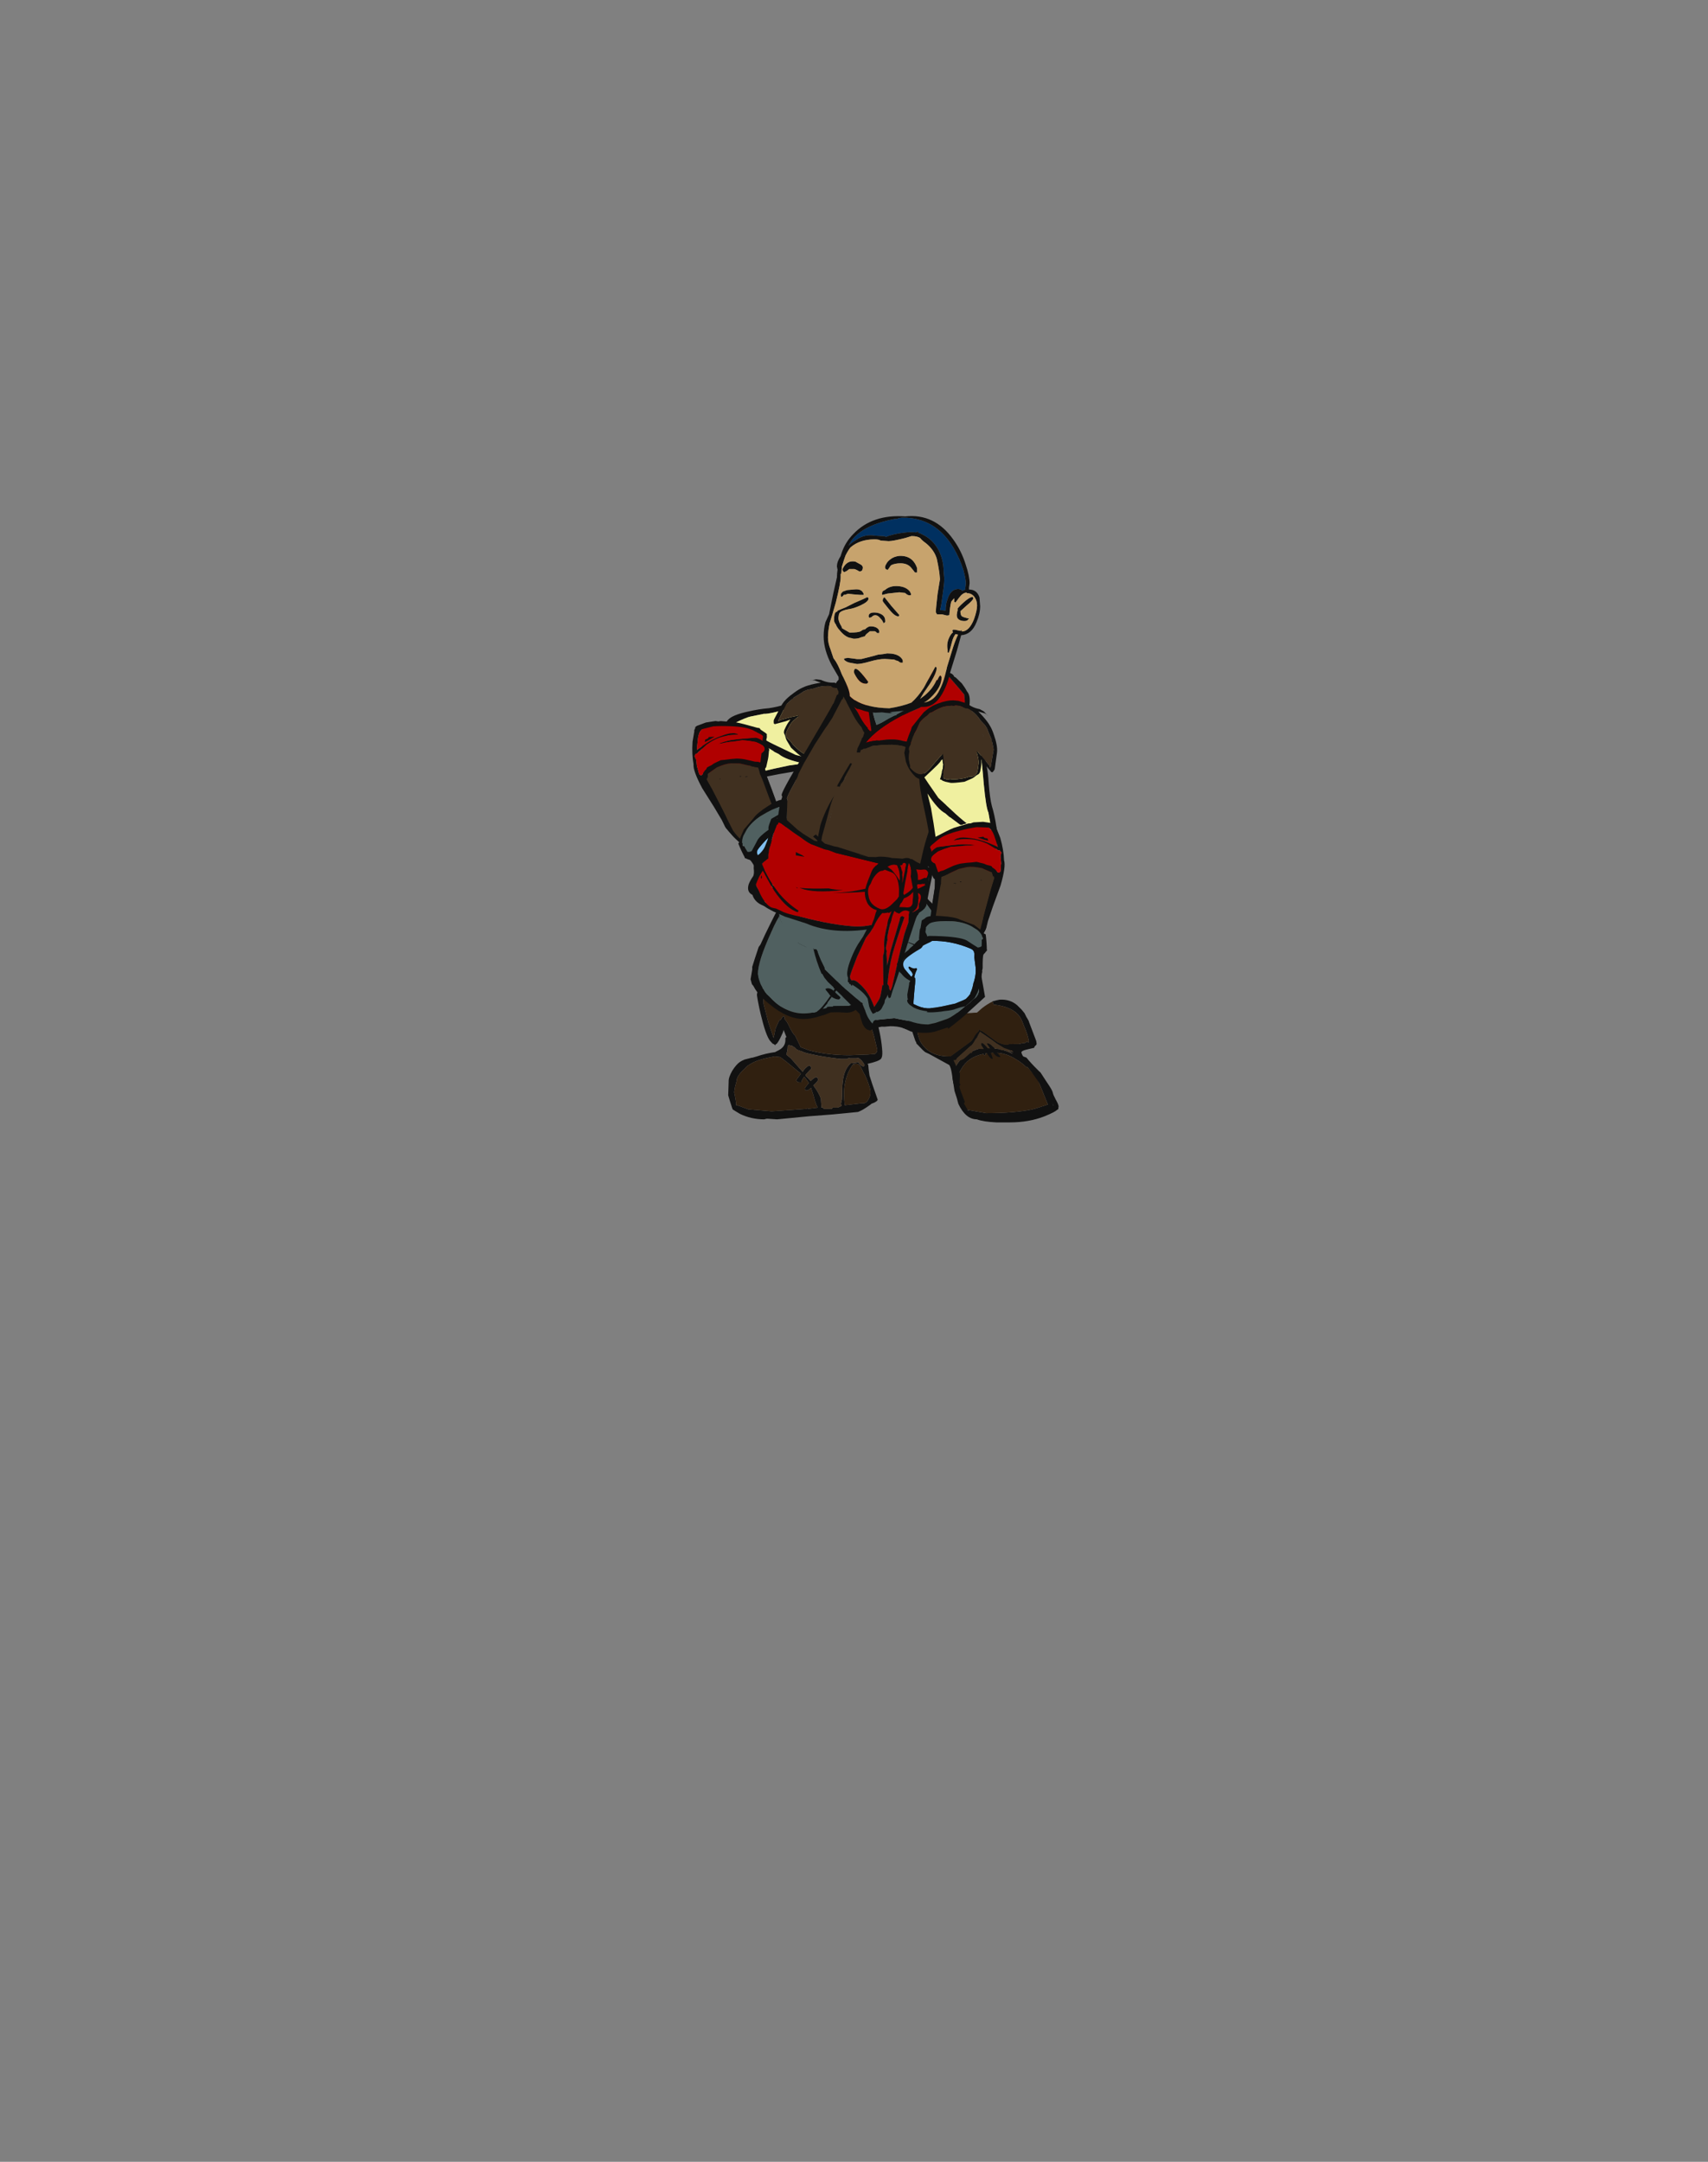<?xml version="1.0" encoding="UTF-8" standalone="no"?>
<svg xmlns:ffdec="https://www.free-decompiler.com/flash" xmlns:xlink="http://www.w3.org/1999/xlink" ffdec:objectType="frame" height="613.45px" width="484.75px" xmlns="http://www.w3.org/2000/svg">
  <rect width="100%" height="100%" fill="#808080" stroke="none"/>
  <g transform="matrix(1.0, 0.0, 0.0, 1.0, 252.0, 317.85)">
    <use ffdec:characterId="1089" ffdec:characterName="a_Foot01" height="76.65" transform="matrix(0.5, 0.0, 0.029, 0.5, -47.153, -38.545)" width="88.9" xlink:href="#sprite0"/>
    <use ffdec:characterId="1087" ffdec:characterName="a_UArm" height="72.45" transform="matrix(-0.378, -0.324, -0.324, 0.378, -6.457, -112.683)" width="60.55" xlink:href="#sprite1"/>
    <use ffdec:characterId="1085" ffdec:characterName="a_LArm01" height="79.45" transform="matrix(-0.406, 0.287, 0.288, 0.406, -42.098, -120.436)" width="50.05" xlink:href="#sprite2"/>
    <use ffdec:characterId="1062" ffdec:characterName="a_Hand01" height="57.75" transform="matrix(-0.273, 0.415, 0.415, 0.273, -33.057, -94.35)" width="48.3" xlink:href="#sprite3"/>
    <use ffdec:characterId="1079" ffdec:characterName="a_ULeg02" height="75.25" transform="matrix(0.5, -0.009, 0.009, 0.5, -39.444, -66.044)" width="67.55" xlink:href="#sprite4"/>
    <use ffdec:characterId="1077" ffdec:characterName="a_Waist" height="50.4" transform="matrix(0.492, 0.087, -0.087, 0.492, -30.1, -72.483)" width="87.15" xlink:href="#sprite5"/>
    <use ffdec:characterId="1075" ffdec:characterName="a_Foot02" height="69.65" transform="matrix(0.5, 0.0, 0.077, 0.5, 4.59, -34.178)" width="78.4" xlink:href="#sprite6"/>
    <use ffdec:characterId="1073" ffdec:characterName="a_ULeg01" height="84.0" transform="matrix(0.487, -0.106, 0.127, 0.559, -25.099, -66.008)" width="89.95" xlink:href="#sprite7"/>
    <use ffdec:characterId="1071" ffdec:characterName="a_Shoulder" height="46.9" transform="matrix(-0.431, -0.249, -0.249, 0.431, -0.775, -116.407)" width="52.5" xlink:href="#sprite8"/>
    <use ffdec:characterId="1069" ffdec:characterName="a_Torso01" height="143.15" transform="matrix(0.476, 0.15, -0.15, 0.476, -15.819, -137.899)" width="98.0" xlink:href="#sprite9"/>
    <use ffdec:characterId="1067" ffdec:characterName="WholeHead" height="111.65" transform="matrix(0.5, -0.002, 0.002, 0.5, -18.375, -171.392)" width="88.9" xlink:href="#sprite10"/>
    <use ffdec:characterId="1064" ffdec:characterName="a_Belt" height="89.95" transform="matrix(0.466, 0.179, -0.184, 0.465, -31.756, -88.905)" width="100.45" xlink:href="#sprite12"/>
    <use ffdec:characterId="1087" ffdec:characterName="a_UArm" height="72.45" transform="matrix(0.441, 0.233, -0.233, 0.441, 15.511, -113.112)" width="60.55" xlink:href="#sprite1"/>
    <use ffdec:characterId="1071" ffdec:characterName="a_Shoulder" height="46.9" transform="matrix(0.496, 0.05, -0.05, 0.496, 6.277, -120.363)" width="52.5" xlink:href="#sprite8"/>
    <use ffdec:characterId="1085" ffdec:characterName="a_LArm01" height="79.45" transform="matrix(0.458, 0.197, -0.197, 0.458, 16.072, -90.114)" width="50.05" xlink:href="#sprite2"/>
    <use ffdec:characterId="1062" ffdec:characterName="a_Hand01" height="57.75" transform="matrix(0.441, 0.23, -0.23, 0.441, 11.796, -62.002)" width="48.3" xlink:href="#sprite3"/>
  </g>
  <defs>
    <g id="sprite0" transform="matrix(1.0, 0.0, 0.0, 1.0, 38.5, 75.25)">
      <use ffdec:characterId="1088" height="10.95" transform="matrix(7.0, 0.0, 0.0, 7.0, -38.5, -75.25)" width="12.7" xlink:href="#shape0"/>
    </g>
    <g id="shape0" transform="matrix(1.0, 0.0, 0.0, 1.0, 5.5, 10.75)">
      <path d="M4.4 -10.45 L4.85 -10.55 5.0 -10.5 5.0 -10.45 Q5.95 -10.1 6.2 -9.4 6.6 -9.05 6.9 -7.75 7.2 -6.45 7.2 -5.3 7.2 -4.85 7.05 -4.7 6.85 -4.5 5.95 -4.3 L6.0 -4.2 Q6.0 -3.9 6.05 -3.35 L6.25 -2.6 6.6 -1.4 Q6.6 -1.3 6.3 -1.15 6.15 -1.1 6.05 -1.05 L6.0 -1.0 5.85 -0.9 Q5.35 -0.55 4.95 -0.4 L2.9 -0.2 0.95 -0.05 -1.65 0.2 -2.4 0.15 -2.5 0.15 -2.7 0.2 Q-3.75 0.2 -4.65 -0.25 L-5.2 -0.6 -5.25 -0.75 Q-5.4 -1.3 -5.5 -1.75 L-5.4 -2.85 Q-5.4 -3.2 -5.05 -3.75 -4.7 -4.25 -4.4 -4.45 -4.25 -4.55 -4.0 -4.65 L-3.4 -4.8 -3.35 -4.8 -3.0 -4.9 Q-2.25 -5.15 -1.5 -5.25 L-1.2 -5.4 Q-0.6 -5.7 -0.6 -6.3 -0.6 -6.4 -0.55 -6.45 L-0.5 -6.45 -0.7 -7.05 Q-0.75 -6.85 -0.9 -6.6 -1.15 -6.1 -1.35 -5.9 L-1.4 -5.9 -1.45 -5.8 -1.55 -5.9 Q-1.65 -5.9 -1.75 -6.05 -2.1 -6.35 -2.4 -7.9 -2.6 -8.85 -2.7 -9.85 -2.7 -10.1 -2.5 -10.3 -2.5 -10.45 -2.15 -10.65 -1.9 -10.75 -1.7 -10.75 -1.45 -10.55 -1.05 -10.45 L-0.6 -10.3 Q0.1 -10.15 1.5 -10.15 2.55 -10.15 3.8 -10.35 L4.4 -10.45 M6.2 -7.9 Q6.05 -8.15 6.0 -8.5 L5.9 -9.15 Q5.7 -9.85 4.8 -10.1 L4.8 -10.2 4.6 -10.15 2.4 -9.85 0.7 -9.85 Q-0.55 -10.0 -0.9 -10.15 -1.1 -10.2 -1.4 -10.45 L-1.85 -10.25 -1.9 -10.2 -2.05 -10.0 -2.05 -9.7 Q-2.1 -9.6 -2.15 -9.55 L-2.2 -9.6 -2.2 -9.15 -1.9 -7.65 -1.55 -6.4 -1.35 -7.15 Q-1.15 -7.6 -0.95 -7.9 L-0.9 -7.85 Q-0.55 -8.45 -0.55 -7.9 L-0.4 -7.7 -0.3 -7.5 Q-0.05 -6.9 0.1 -6.7 L0.2 -6.6 Q0.55 -5.8 0.6 -5.65 L1.25 -5.4 Q2.7 -5.0 4.55 -5.0 L5.85 -5.05 5.95 -5.05 6.6 -5.1 Q6.8 -5.25 6.8 -5.45 L6.6 -6.55 Q6.35 -7.6 6.2 -7.9 M2.05 -0.75 L2.1 -0.75 2.2 -0.65 2.85 -0.65 2.9 -0.75 3.3 -0.75 3.45 -0.8 3.65 -0.9 3.65 -0.95 3.6 -1.05 3.7 -1.4 3.8 -2.5 Q3.95 -3.85 4.6 -4.35 L4.7 -4.35 5.1 -4.4 5.2 -4.45 5.25 -4.35 Q5.4 -4.15 5.55 -4.1 L5.65 -4.1 5.7 -4.2 Q5.6 -4.45 5.4 -4.65 5.2 -4.85 5.1 -4.75 L4.55 -4.75 Q4.45 -4.8 4.3 -4.7 L3.8 -4.7 Q2.4 -4.85 1.35 -5.1 0.85 -5.2 0.6 -5.35 L0.5 -5.35 0.5 -5.4 0.45 -5.4 Q0.3 -5.4 0.15 -5.6 L-0.15 -5.8 -0.15 -5.75 -0.25 -5.8 Q-0.45 -5.85 -0.45 -5.7 -0.45 -5.6 -0.5 -5.35 L-0.6 -5.05 -0.25 -4.75 0.65 -3.65 0.75 -3.8 Q1.35 -4.45 1.35 -3.9 L0.9 -3.45 0.85 -3.35 1.1 -3.1 1.25 -2.9 1.3 -2.95 Q1.85 -3.45 1.85 -3.0 1.85 -2.9 1.45 -2.55 1.9 -1.9 2.0 -1.45 L2.0 -0.75 2.05 -0.75 M5.05 -4.3 L4.9 -4.3 Q4.85 -4.3 4.85 -4.2 L4.8 -4.3 Q4.2 -3.55 4.0 -2.6 3.85 -2.0 3.9 -0.95 L3.95 -0.95 5.25 -1.1 5.4 -1.1 Q5.7 -1.1 5.9 -1.5 6.05 -1.75 6.05 -2.05 6.05 -2.45 5.7 -3.35 L5.55 -3.65 5.45 -3.9 Q5.3 -4.3 5.05 -4.3 M0.9 -3.05 L0.75 -3.25 Q0.5 -2.95 0.5 -2.8 L0.35 -2.8 Q0.1 -2.8 0.1 -3.0 L0.5 -3.5 -0.6 -4.45 -1.1 -4.85 -1.55 -4.9 Q-2.4 -4.75 -3.0 -4.55 -3.5 -4.35 -3.85 -4.1 L-4.0 -3.95 Q-4.75 -3.3 -4.75 -2.9 L-4.9 -2.45 -5.0 -2.0 Q-4.9 -1.4 -4.9 -1.05 L-4.9 -0.95 -4.7 -0.9 -3.9 -0.6 -3.8 -0.6 -2.05 -0.45 0.8 -0.65 Q0.8 -0.7 0.85 -0.7 L0.9 -0.65 1.7 -0.75 Q1.55 -1.05 1.4 -1.8 L1.25 -2.35 Q1.0 -2.15 0.95 -2.15 L0.8 -2.15 0.75 -2.2 Q0.75 -2.25 0.75 -2.35 L1.1 -2.75 0.9 -3.05 M6.7 -6.95 L6.7 -6.95 M-1.1 -9.55 L-1.1 -9.4 -1.15 -9.7 -1.1 -9.55 M-5.15 -0.75 L-5.15 -0.75" fill="#111111" fill-rule="evenodd" stroke="none"/>
      <path d="M2.0 -0.75 L2.0 -1.45 Q1.9 -1.9 1.45 -2.55 1.85 -2.9 1.85 -3.0 1.85 -3.45 1.3 -2.95 L1.25 -2.9 1.1 -3.1 0.85 -3.35 0.9 -3.45 1.35 -3.9 Q1.35 -4.45 0.75 -3.8 L0.65 -3.65 -0.25 -4.75 -0.6 -5.05 -0.5 -5.35 Q-0.45 -5.6 -0.45 -5.7 -0.45 -5.85 -0.25 -5.8 L-0.15 -5.75 -0.15 -5.8 0.15 -5.6 Q0.3 -5.4 0.45 -5.4 L0.5 -5.4 0.5 -5.35 0.6 -5.35 Q0.85 -5.2 1.35 -5.1 2.4 -4.85 3.8 -4.7 L4.3 -4.7 Q4.45 -4.8 4.55 -4.75 L5.1 -4.75 Q5.2 -4.85 5.4 -4.65 5.6 -4.45 5.7 -4.2 L5.65 -4.1 5.55 -4.1 Q5.4 -4.15 5.25 -4.35 L5.2 -4.45 5.1 -4.4 4.7 -4.35 4.6 -4.35 Q3.95 -3.85 3.8 -2.5 L3.7 -1.4 3.6 -1.05 3.65 -0.95 3.65 -0.9 3.45 -0.8 3.3 -0.75 2.9 -0.75 2.85 -0.65 2.2 -0.65 2.1 -0.75 2.05 -0.75 2.05 -0.8 2.0 -0.75" fill="#403020" fill-rule="evenodd" stroke="none"/>
      <path d="M-0.6 -10.3 L0.85 -10.25 Q2.9 -10.25 4.2 -10.5 L4.4 -10.45 3.8 -10.35 Q2.55 -10.15 1.5 -10.15 0.1 -10.15 -0.6 -10.3 M6.2 -7.9 Q6.35 -7.6 6.6 -6.55 L6.8 -5.45 Q6.8 -5.25 6.6 -5.1 L5.95 -5.05 5.85 -5.05 4.55 -5.0 Q2.7 -5.0 1.25 -5.4 L0.6 -5.65 Q0.55 -5.8 0.2 -6.6 L0.1 -6.7 Q-0.05 -6.9 -0.3 -7.5 L-0.4 -7.7 -0.55 -7.9 Q-0.55 -8.45 -0.9 -7.85 L-0.95 -7.9 Q-1.15 -7.6 -1.35 -7.15 L-1.55 -6.4 -1.9 -7.65 -2.2 -9.15 -2.2 -9.6 -2.15 -9.55 Q-2.1 -9.6 -2.05 -9.7 L-2.05 -10.0 -1.9 -10.2 -1.85 -10.25 -1.4 -10.45 Q-1.1 -10.2 -0.9 -10.15 -0.55 -10.0 0.7 -9.85 L2.4 -9.85 4.6 -10.15 4.8 -10.2 4.8 -10.1 Q5.7 -9.85 5.9 -9.15 L6.0 -8.5 Q6.05 -8.15 6.2 -7.9 M5.05 -4.3 Q5.3 -4.3 5.45 -3.9 L5.55 -3.65 5.7 -3.35 Q6.05 -2.45 6.05 -2.05 6.05 -1.75 5.9 -1.5 5.7 -1.1 5.4 -1.1 L5.25 -1.1 3.95 -0.95 3.9 -0.95 Q3.85 -2.0 4.0 -2.6 4.2 -3.55 4.8 -4.3 L4.85 -4.2 Q4.85 -4.3 4.9 -4.3 L5.05 -4.3 M0.9 -3.05 L1.1 -2.75 0.75 -2.35 Q0.75 -2.25 0.75 -2.2 L0.8 -2.15 0.95 -2.15 Q1.0 -2.15 1.25 -2.35 L1.4 -1.8 Q1.55 -1.05 1.7 -0.75 L0.9 -0.65 0.85 -0.7 Q0.8 -0.7 0.8 -0.65 L-2.05 -0.45 -3.8 -0.6 -3.9 -0.6 -4.7 -0.9 -4.9 -0.95 -4.9 -1.05 Q-4.9 -1.4 -5.0 -2.0 L-4.9 -2.45 -4.75 -2.9 Q-4.75 -3.3 -4.0 -3.95 L-3.85 -4.1 Q-3.5 -4.35 -3.0 -4.55 -2.4 -4.75 -1.55 -4.9 L-1.1 -4.85 -0.6 -4.45 0.5 -3.5 0.1 -3.0 Q0.1 -2.8 0.35 -2.8 L0.5 -2.8 Q0.5 -2.95 0.75 -3.25 L0.9 -3.05 M-1.1 -9.55 L-1.15 -9.7 -1.1 -9.4 -1.1 -9.55" fill="#302010" fill-rule="evenodd" stroke="none"/>
    </g>
    <g id="sprite1" transform="matrix(1.0, 0.0, 0.0, 1.0, 29.4, 72.45)">
      <use ffdec:characterId="1086" height="10.35" transform="matrix(7.0, 0.0, 0.0, 7.0, -29.4, -72.45)" width="8.65" xlink:href="#shape1"/>
    </g>
    <g id="shape1" transform="matrix(1.0, 0.0, 0.0, 1.0, 4.2, 10.35)">
      <path d="M1.5 -7.6 Q2.1 -6.65 2.55 -6.15 3.1 -5.6 3.65 -4.85 4.45 -3.8 4.45 -3.25 4.45 -3.0 4.35 -2.7 L4.3 -2.55 3.8 -1.55 Q3.5 -1.15 3.2 -0.85 2.35 -0.1 1.25 -0.1 L1.15 -0.1 Q0.95 0.0 0.75 0.0 0.1 0.0 -0.35 -0.7 -0.6 -1.1 -0.85 -1.7 L-1.6 -2.65 -2.35 -3.55 Q-3.25 -4.6 -3.7 -5.35 L-3.8 -5.5 -3.8 -5.6 -3.85 -5.65 Q-4.2 -6.5 -4.2 -7.4 -4.2 -8.15 -3.7 -9.0 -2.9 -10.35 -1.2 -10.35 -1.0 -10.35 -0.6 -10.15 -0.2 -9.95 -0.05 -9.75 L-0.15 -9.8 Q0.05 -9.6 0.3 -9.3 L0.45 -9.05 Q0.9 -8.6 1.5 -7.6 M3.25 -4.65 L2.55 -5.55 Q2.2 -5.8 1.15 -7.4 -0.1 -9.35 -0.6 -10.0 -1.0 -10.15 -1.2 -10.15 -2.75 -10.15 -3.5 -8.8 -3.95 -8.0 -3.95 -7.35 -3.95 -6.45 -3.4 -5.65 L-2.85 -5.35 -1.6 -4.7 -0.1 -4.3 Q0.6 -4.1 1.4 -3.95 L1.25 -3.8 1.15 -3.75 1.2 -3.75 Q1.1 -3.6 0.95 -3.6 L0.0 -3.75 -0.1 -3.75 -0.5 -3.85 Q-1.2 -3.85 -2.55 -4.6 L-1.75 -3.7 Q-0.9 -2.6 -0.4 -1.9 L0.3 -1.0 Q0.4 -0.85 0.85 -0.6 L1.05 -0.55 Q2.3 -0.6 3.25 -1.45 L3.75 -1.9 Q4.05 -2.25 4.05 -2.5 4.05 -3.25 3.35 -4.5 L3.25 -4.65" fill="#111111" fill-rule="evenodd" stroke="none"/>
      <path d="M3.25 -4.65 L3.35 -4.5 Q4.05 -3.25 4.05 -2.5 4.05 -2.25 3.75 -1.9 L3.25 -1.45 Q2.3 -0.6 1.05 -0.55 L0.85 -0.6 Q0.4 -0.85 0.3 -1.0 L-0.4 -1.9 Q-0.9 -2.6 -1.75 -3.7 L-2.55 -4.6 Q-1.2 -3.85 -0.5 -3.85 L-0.1 -3.75 0.0 -3.75 0.95 -3.6 Q1.1 -3.6 1.2 -3.75 L1.15 -3.75 1.25 -3.8 1.4 -3.95 Q0.6 -4.1 -0.1 -4.3 L-1.6 -4.7 -2.85 -5.35 -3.4 -5.65 Q-3.95 -6.45 -3.95 -7.35 -3.95 -8.0 -3.5 -8.8 -2.75 -10.15 -1.2 -10.15 -1.0 -10.15 -0.6 -10.0 -0.1 -9.35 1.15 -7.4 2.2 -5.8 2.55 -5.55 L3.25 -4.65" fill="#f0f0a0" fill-rule="evenodd" stroke="none"/>
    </g>
    <g id="sprite2" transform="matrix(1.0, 0.0, 0.0, 1.0, 25.9, 80.85)">
      <use ffdec:characterId="1084" height="11.35" transform="matrix(7.0, 0.0, 0.0, 7.0, -25.9, -80.85)" width="7.15" xlink:href="#shape2"/>
    </g>
    <g id="shape2" transform="matrix(1.0, 0.0, 0.0, 1.0, 3.7, 11.55)">
      <path d="M-2.65 -6.4 L-3.05 -6.85 Q-3.5 -7.55 -3.7 -7.7 -3.7 -7.8 -3.5 -8.3 L-3.5 -8.45 -3.35 -8.6 Q-2.55 -9.6 -2.2 -9.95 L-1.25 -10.75 Q-0.5 -11.15 0.4 -11.15 L2.6 -7.8 3.15 -4.45 3.45 -3.4 3.35 -2.4 2.8 -4.45 2.0 -7.1 -1.85 -5.75 Q-1.55 -5.4 -1.2 -4.65 L-0.8 -1.7 -1.3 -3.45 -1.7 -4.9 Q-1.95 -5.65 -2.25 -6.0 L-1.95 -6.0 2.35 -8.0 1.5 -9.55 -1.85 -9.4 Q-3.05 -8.4 -3.25 -7.6 L-2.65 -6.4 M3.25 -1.95 L3.25 -1.9 3.05 -1.25 2.15 -0.35 Q1.65 -0.2 1.2 -0.2 0.55 -0.2 0.1 -0.55 L-0.5 -1.1 Q-0.65 -1.35 -0.75 -1.5 L-0.8 -1.6 -0.3 -1.35 Q-0.15 -1.3 -0.05 -1.25 L-0.05 -1.2 Q0.15 -1.1 0.2 -1.0 0.95 -0.55 1.05 -0.55 L1.8 -0.6 1.95 -0.65 2.45 -0.95 3.25 -1.95" fill="#111111" fill-rule="evenodd" stroke="none"/>
      <path d="M-2.25 -6.0 L-2.65 -6.4 -3.25 -7.6 Q-3.05 -8.4 -1.85 -9.4 L1.5 -9.55 2.35 -8.0 -1.95 -6.0 -2.25 -6.0" fill="#b00000" fill-rule="evenodd" stroke="none"/>
      <path d="M3.35 -2.4 L3.25 -1.95 2.45 -0.95 1.95 -0.65 1.8 -0.6 1.05 -0.55 Q0.95 -0.55 0.2 -1.0 0.15 -1.1 -0.05 -1.2 L-0.05 -1.25 Q-0.15 -1.3 -0.3 -1.35 L-0.8 -1.6 -0.8 -1.7 -1.2 -4.65 Q-1.55 -5.4 -1.85 -5.75 L2.0 -7.1 2.8 -4.45 3.35 -2.4" fill="#403020" fill-rule="evenodd" stroke="none"/>
      <path d="M-1.35 -5.3 L-1.35 -5.35 -1.45 -5.6 -1.55 -5.9 -1.35 -6.1 -0.5 -7.05 0.05 -7.45 Q0.45 -7.7 1.2 -7.85 L2.1 -7.85 2.3 -7.6 2.35 -7.65 2.4 -7.55 2.45 -7.55 2.55 -6.6 2.8 -4.85 3.1 -2.9 Q3.1 -2.35 3.0 -1.95 L2.85 -1.9 Q2.45 -2.3 2.2 -3.6 1.95 -5.05 2.05 -6.4 L1.95 -6.7 1.5 -6.5 1.55 -6.15 Q1.55 -5.9 1.15 -5.65 0.8 -5.4 0.65 -5.4 0.55 -5.4 0.35 -5.55 0.15 -5.7 0.0 -5.7 -0.15 -5.55 -0.45 -5.45 L-1.2 -5.35 -1.3 -5.25 -1.35 -5.3 M-0.5 -1.95 L-0.85 -3.35 -1.25 -4.85 -1.2 -4.7 -1.1 -4.55 Q-1.2 -5.05 -1.1 -5.25 L-1.05 -5.35 Q-0.95 -4.9 -0.8 -4.85 L-0.6 -4.95 -0.4 -4.9 -0.45 -4.7 -0.4 -4.15 Q-0.25 -3.7 -0.15 -3.45 L0.0 -3.25 Q0.15 -3.4 0.05 -3.85 L0.2 -4.0 Q0.3 -4.0 0.35 -3.8 0.45 -3.6 0.45 -3.4 0.45 -3.15 0.3 -2.95 0.2 -2.75 0.05 -2.65 -0.05 -2.65 -0.1 -2.75 L-0.35 -3.25 -0.3 -3.0 Q-0.2 -2.75 -0.2 -2.6 -0.2 -2.4 -0.4 -2.1 L-0.5 -1.95 M1.5 -6.9 L1.6 -6.95 1.5 -6.95 1.5 -6.9 M1.85 -5.8 Q1.75 -5.25 1.0 -5.15 0.5 -5.05 -0.1 -5.25 L0.8 -5.4 Q1.45 -5.45 1.55 -5.9 1.7 -6.0 1.85 -5.8 M0.1 -6.15 L0.1 -6.2 0.0 -6.15 0.0 -6.1 0.1 -6.15 M0.45 -5.75 L0.5 -5.7 Q0.65 -5.7 0.9 -5.8 1.2 -5.95 1.25 -6.1 1.2 -6.15 1.1 -6.15 L0.95 -6.0 0.9 -6.05 0.75 -5.95 Q0.6 -5.85 0.45 -5.8 L0.45 -5.75 M0.7 -4.0 Q0.9 -3.95 0.9 -3.6 L0.85 -3.3 0.85 -3.05 Q0.65 -2.95 0.6 -2.95 0.55 -3.05 0.55 -3.3 L0.65 -3.95 0.7 -4.0 M2.35 -4.55 Q2.3 -4.45 2.4 -4.4 L2.4 -4.45 2.35 -4.55 M-0.25 -5.85 L-0.25 -5.9 -0.35 -5.85 -0.4 -5.85 -0.45 -5.8 -0.55 -5.75 Q-0.4 -5.75 -0.25 -5.85" fill="#403020" fill-rule="evenodd" stroke="none"/>
      <path d="M-0.5 -10.75 Q-0.9 -10.6 -1.25 -10.5 -1.15 -10.8 -0.9 -11.0 L-0.2 -11.35 0.55 -11.55 0.75 -11.55 0.75 -11.5 1.0 -11.35 0.95 -11.35 1.6 -10.7 Q2.25 -9.9 2.6 -9.15 2.95 -8.75 3.15 -7.15 L3.25 -5.35 3.35 -4.1 3.45 -3.5 Q3.4 -2.5 3.25 -1.9 L3.05 -1.25 2.3 -0.5 Q1.85 -0.3 1.7 -0.3 L0.9 -0.35 Q0.8 -0.35 0.8 -0.3 L0.7 -0.25 Q0.45 -0.25 -0.05 -0.55 -0.6 -0.95 -0.6 -1.15 -0.6 -1.25 -0.55 -1.35 L-0.6 -1.45 -0.7 -1.4 -0.75 -1.5 Q-1.25 -3.05 -1.7 -4.9 L-1.95 -5.5 -2.1 -5.55 -2.6 -6.0 -2.75 -6.15 -3.05 -6.5 Q-3.2 -6.55 -3.2 -7.05 L-3.2 -7.1 Q-3.2 -7.3 -3.4 -7.4 -3.65 -7.5 -3.65 -7.8 L-3.65 -7.85 Q-3.65 -7.9 -3.55 -7.9 -3.45 -7.9 -3.35 -7.75 L-3.25 -7.65 -3.15 -7.55 -3.1 -7.45 Q-3.0 -7.75 -2.8 -8.0 L-1.7 -8.65 -1.15 -8.95 -1.05 -9.0 Q-0.35 -9.3 0.0 -9.35 L-0.3 -9.2 Q-0.8 -9.0 -1.1 -8.8 L-1.8 -8.45 -2.2 -8.1 -2.6 -7.7 Q-2.85 -7.3 -2.9 -7.1 L-2.9 -6.95 Q-2.85 -6.7 -2.5 -6.7 L-2.45 -6.7 -1.95 -6.15 -1.85 -6.2 -1.85 -6.25 -1.6 -6.45 -1.2 -6.9 Q-0.95 -7.2 -0.55 -7.5 -0.15 -7.75 0.25 -7.95 L0.6 -8.15 1.2 -8.25 1.45 -8.25 1.75 -8.3 1.9 -8.3 1.95 -8.25 2.2 -8.2 2.5 -8.05 2.55 -8.05 Q2.65 -8.05 2.65 -8.1 L2.7 -8.25 2.65 -8.3 2.65 -8.35 2.5 -8.75 2.5 -8.8 2.2 -9.35 2.15 -9.65 1.95 -9.75 1.85 -9.7 1.65 -9.75 1.55 -9.75 0.8 -9.85 Q-0.1 -9.85 -0.7 -9.6 -1.15 -9.45 -1.8 -9.0 -1.65 -9.45 -0.7 -9.7 0.1 -9.95 1.0 -9.95 L1.7 -9.95 1.45 -10.25 1.05 -10.7 Q0.7 -11.05 0.5 -11.05 L0.4 -11.1 -0.5 -10.75 M3.0 -1.95 Q3.1 -2.35 3.1 -2.9 L2.8 -4.85 2.55 -6.6 2.45 -7.55 2.4 -7.55 2.35 -7.65 2.3 -7.6 2.1 -7.85 1.2 -7.85 Q0.45 -7.7 0.05 -7.45 L-0.5 -7.05 -1.35 -6.1 -1.55 -5.9 -1.45 -5.6 -1.35 -5.35 -1.35 -5.3 -1.25 -4.85 -0.85 -3.35 -0.5 -1.95 -0.35 -1.5 Q0.15 -0.95 0.7 -0.75 1.15 -0.6 1.75 -0.6 2.05 -0.6 2.3 -0.8 L2.45 -1.05 2.75 -1.4 Q2.9 -1.6 3.0 -1.95 M3.3 -3.55 L3.3 -3.5 3.35 -3.5 3.35 -3.7 3.3 -3.6 3.3 -3.55 M1.5 -6.9 L1.5 -6.95 1.6 -6.95 1.5 -6.9 M0.1 -6.15 L0.0 -6.1 0.0 -6.15 0.1 -6.2 0.1 -6.15 M-0.45 -5.8 L-0.4 -5.85 -0.35 -5.85 -0.25 -5.9 -0.25 -5.85 -0.45 -5.8" fill="#111111" fill-rule="evenodd" stroke="none"/>
      <path d="M-0.5 -10.75 L0.4 -11.1 0.5 -11.05 Q0.7 -11.05 1.05 -10.7 L1.45 -10.25 1.7 -9.95 1.0 -9.95 Q0.1 -9.95 -0.7 -9.7 -1.65 -9.45 -1.8 -9.0 -1.15 -9.45 -0.7 -9.6 -0.1 -9.85 0.8 -9.85 L1.55 -9.75 1.65 -9.75 1.85 -9.7 1.95 -9.75 2.15 -9.65 2.2 -9.35 2.5 -8.8 2.5 -8.75 2.65 -8.35 2.65 -8.3 2.7 -8.25 2.65 -8.1 Q2.65 -8.05 2.55 -8.05 L2.5 -8.05 2.2 -8.2 1.95 -8.25 1.9 -8.3 Q1.65 -8.5 1.55 -8.65 L1.6 -8.65 1.35 -8.85 Q1.35 -9.0 1.4 -9.0 L1.55 -9.05 1.6 -9.0 1.35 -9.4 1.05 -9.35 Q0.75 -9.35 0.2 -9.15 -0.5 -8.75 -0.75 -8.6 L-1.15 -8.35 Q-1.25 -8.25 -1.25 -8.15 -1.25 -8.05 -1.2 -8.0 -1.15 -8.0 -1.15 -7.95 L-1.15 -7.9 Q-1.2 -7.85 -1.3 -7.85 -1.4 -7.85 -1.5 -7.9 -1.6 -7.95 -1.6 -8.05 L-1.6 -8.1 -1.7 -8.05 Q-2.25 -7.7 -2.3 -6.95 L-2.35 -6.75 -2.35 -6.7 -2.5 -6.7 Q-2.85 -6.7 -2.9 -6.95 L-2.9 -7.1 Q-2.85 -7.3 -2.6 -7.7 L-2.2 -8.1 -1.8 -8.45 -1.1 -8.8 Q-0.8 -9.0 -0.3 -9.2 L0.0 -9.35 Q-0.35 -9.3 -1.05 -9.0 L-1.15 -8.95 -1.7 -8.65 -2.8 -8.0 -3.0 -7.85 -3.05 -7.65 -3.25 -7.65 -3.35 -7.75 Q-3.35 -7.9 -3.2 -8.15 L-3.0 -8.55 Q-2.7 -9.15 -1.65 -9.95 -1.0 -10.45 -0.5 -10.75 M0.3 -10.25 L-0.1 -10.0 0.5 -10.05 0.8 -10.1 0.65 -10.25 Q0.4 -10.15 0.3 -10.25 M-1.95 -8.85 L-2.05 -8.8 -2.45 -8.5 -2.7 -8.25 -1.85 -8.8 -1.9 -8.85 -1.95 -8.85" fill="#b00000" fill-rule="evenodd" stroke="none"/>
    </g>
    <g id="sprite3" transform="matrix(1.0, 0.0, 0.0, 1.0, 24.5, 60.2)">
      <use ffdec:characterId="1061" height="8.25" transform="matrix(7.0, 0.0, 0.0, 7.0, -24.5, -60.2)" width="6.9" xlink:href="#shape3"/>
    </g>
    <g id="shape3" transform="matrix(1.0, 0.0, 0.0, 1.0, 3.5, 8.6)">
      <path d="M-0.3 -0.45 L-1.3 -0.7 -1.95 -2.4 -3.05 -2.7 -3.25 -3.05 -3.0 -4.55 Q-3.0 -5.0 -2.9 -5.25 -2.8 -5.5 -2.6 -5.65 L-2.9 -6.65 1.4 -8.25 2.25 -6.9 2.9 -5.55 2.95 -5.55 3.05 -5.2 0.4 -0.65 -0.3 -0.45 M1.15 -7.8 L-2.05 -7.3 -2.4 -6.1 -1.9 -6.1 1.85 -7.1 1.15 -7.8 M1.7 -6.55 Q0.7 -6.6 -0.7 -6.15 L-2.15 -5.55 -2.3 -5.3 Q-2.3 -4.9 -2.5 -4.3 L-2.8 -3.1 -1.85 -3.65 -0.1 -1.6 1.6 -2.85 Q2.55 -4.0 2.55 -4.55 L2.1 -5.75 1.7 -6.55" fill="#111111" fill-rule="evenodd" stroke="none"/>
      <path d="M1.15 -7.8 L1.85 -7.1 -1.9 -6.1 -2.4 -6.1 -2.05 -7.3 1.15 -7.8" fill="#506060" fill-rule="evenodd" stroke="none"/>
      <path d="M0.4 -0.65 L-0.3 -0.45 0.4 -0.65 M1.7 -6.55 L2.1 -5.75 2.55 -4.55 Q2.55 -4.0 1.6 -2.85 L-0.1 -1.6 -1.85 -3.65 -2.8 -3.1 -2.5 -4.3 Q-2.3 -4.9 -2.3 -5.3 L-2.15 -5.55 -0.7 -6.15 Q0.7 -6.6 1.7 -6.55" fill="#80c0f0" fill-rule="evenodd" stroke="none"/>
      <path d="M1.4 -6.75 Q1.55 -6.7 1.65 -6.6 L1.65 -6.5 1.75 -6.45 1.85 -6.25 2.2 -5.75 Q2.65 -5.15 2.75 -4.35 2.9 -3.9 2.9 -3.5 L2.95 -3.45 2.9 -3.4 2.9 -3.3 2.8 -2.95 2.7 -2.8 2.2 -2.2 1.3 -1.45 0.9 -1.15 0.6 -0.95 0.55 -0.9 0.35 -0.8 Q-0.1 -0.6 -0.75 -0.6 L-0.8 -0.6 -0.9 -0.8 -1.3 -1.75 Q-1.6 -2.55 -1.7 -2.55 L-1.75 -2.55 Q-1.85 -2.9 -1.85 -3.25 L-1.95 -3.3 -2.05 -3.2 Q-2.15 -3.15 -2.25 -3.15 L-2.5 -3.15 -2.55 -3.1 Q-2.55 -3.0 -2.3 -2.9 L-2.15 -2.85 Q-1.95 -2.75 -1.95 -2.65 -1.95 -2.45 -2.0 -2.5 L-2.05 -2.5 -2.15 -2.55 Q-2.4 -2.65 -2.75 -2.8 -3.1 -3.0 -3.1 -3.35 -3.1 -3.75 -2.2 -5.15 L-2.15 -5.15 Q-2.0 -5.5 -2.0 -5.55 L-2.0 -5.6 -1.9 -5.75 -1.9 -5.8 -1.85 -5.8 -1.85 -5.85 Q-0.5 -6.6 1.2 -6.75 L1.4 -6.75 M0.25 -5.9 Q-0.1 -5.65 -0.5 -5.5 -0.85 -5.35 -1.15 -5.3 L-1.55 -5.0 -1.95 -4.55 -1.85 -4.5 Q-1.85 -4.35 -1.95 -4.2 L-1.8 -4.3 -1.8 -4.45 Q-1.75 -4.55 -1.65 -4.6 L-1.45 -4.5 Q-1.25 -4.45 -1.05 -4.25 L-1.3 -3.8 -1.4 -3.5 -1.4 -3.45 -1.35 -3.45 Q-1.15 -3.45 -0.7 -2.95 -0.35 -2.5 -0.3 -2.25 -0.25 -2.6 -0.1 -2.8 L0.0 -2.9 Q0.2 -3.5 0.2 -3.8 L0.25 -4.0 Q0.3 -4.05 0.25 -4.1 L0.45 -4.1 Q0.55 -4.1 0.7 -4.0 0.95 -3.9 0.95 -3.6 L0.95 -3.5 1.15 -3.5 1.2 -3.65 1.65 -3.6 1.85 -3.55 2.15 -3.7 2.15 -3.8 2.1 -3.8 2.05 -3.7 Q1.9 -3.8 1.9 -3.75 L1.85 -3.85 1.7 -3.85 1.6 -4.0 Q1.55 -4.15 1.55 -4.2 L1.75 -4.25 1.95 -4.2 1.95 -4.25 1.6 -5.1 Q1.45 -5.45 1.35 -5.65 L1.05 -6.15 0.9 -6.15 0.9 -6.1 0.3 -5.9 0.25 -5.9" fill="#80c0f0" fill-rule="evenodd" stroke="none"/>
      <path d="M-2.25 -6.1 L-1.75 -6.35 Q0.0 -7.2 0.65 -7.2 L1.15 -7.15 1.75 -7.1 1.75 -7.15 Q1.8 -7.15 1.85 -7.2 1.9 -7.25 1.95 -7.35 L1.75 -7.75 1.7 -7.8 1.75 -7.9 Q1.75 -8.0 1.6 -8.05 L1.6 -8.1 Q1.45 -8.25 1.05 -8.35 L0.45 -8.4 Q-0.3 -8.4 -1.1 -8.05 L-1.6 -7.8 Q-2.45 -7.35 -2.65 -7.05 -2.85 -6.55 -2.75 -6.55 L-2.7 -6.4 -2.7 -6.35 -2.55 -6.0 -2.45 -6.1 -2.35 -6.0 -2.25 -6.1 M1.2 -8.5 Q1.45 -8.45 1.6 -8.35 L1.8 -8.35 Q2.15 -7.85 2.45 -7.3 L2.5 -7.25 2.45 -7.05 2.45 -7.0 Q2.4 -6.9 2.4 -6.8 2.4 -6.65 2.85 -5.8 L2.95 -5.45 3.1 -5.1 Q3.4 -4.3 3.4 -3.65 L3.4 -3.35 3.3 -3.05 3.05 -2.4 2.75 -2.15 2.45 -1.85 Q2.25 -1.6 1.7 -1.25 L1.5 -1.1 Q0.85 -0.65 0.45 -0.5 L0.5 -0.6 Q-0.15 -0.35 -0.65 -0.35 L-1.05 -0.4 Q-1.4 -0.5 -1.4 -0.7 L-1.35 -0.75 -1.4 -0.75 -1.45 -0.8 -1.6 -1.05 -1.85 -1.85 -1.9 -1.95 -1.9 -2.15 -2.0 -2.15 Q-2.45 -2.15 -2.85 -2.35 L-2.9 -2.35 -3.15 -2.45 -3.5 -2.85 -3.5 -3.3 Q-3.5 -3.7 -3.2 -4.3 L-3.15 -4.5 Q-2.9 -5.1 -2.8 -5.5 L-2.85 -5.5 -3.1 -6.1 -3.15 -6.25 -3.15 -6.35 -3.35 -6.95 -3.2 -7.2 Q-3.15 -7.55 -2.1 -8.0 -1.1 -8.45 -0.6 -8.45 L0.6 -8.6 1.2 -8.5 M2.05 -7.0 L2.1 -6.9 2.15 -6.9 2.1 -7.05 2.05 -7.05 2.05 -7.0 M1.75 -6.45 Q1.7 -6.55 1.7 -6.7 L1.7 -6.8 1.55 -6.8 1.4 -6.75 1.2 -6.75 Q-0.5 -6.6 -1.85 -5.85 L-1.85 -5.8 -1.9 -5.8 -1.9 -5.75 -2.0 -5.6 -2.55 -4.85 Q-3.1 -3.95 -3.2 -3.4 L-3.2 -3.2 Q-3.2 -2.85 -2.8 -2.75 L-2.6 -2.65 -2.15 -2.55 -2.05 -2.5 -2.0 -2.5 Q-1.95 -2.45 -1.95 -2.65 -1.95 -2.75 -2.15 -2.85 L-2.25 -3.15 Q-2.15 -3.15 -2.05 -3.2 L-1.95 -3.3 -1.85 -3.25 Q-1.85 -2.9 -1.75 -2.55 L-1.7 -2.55 Q-1.6 -2.55 -1.3 -1.75 L-0.9 -0.8 -0.8 -0.6 -0.75 -0.6 Q-0.1 -0.6 0.35 -0.8 L0.55 -0.9 0.6 -0.95 0.9 -1.15 1.3 -1.45 2.2 -2.2 2.7 -2.8 2.8 -2.95 2.9 -3.3 2.9 -3.4 2.95 -3.45 2.9 -3.5 Q2.9 -3.9 2.75 -4.35 2.65 -5.15 2.2 -5.75 L1.85 -6.25 1.75 -6.45" fill="#111111" fill-rule="evenodd" stroke="none"/>
      <path d="M1.75 -7.15 L1.5 -7.25 Q1.3 -7.35 1.3 -7.5 L0.9 -7.45 0.1 -7.55 Q-0.45 -7.55 -1.35 -6.95 -2.0 -6.5 -2.25 -6.1 L-2.35 -6.0 -2.45 -6.1 -2.65 -6.25 -2.7 -6.4 -2.75 -6.55 Q-2.85 -6.55 -2.65 -7.05 -2.45 -7.35 -1.6 -7.8 L-1.1 -8.05 Q-0.3 -8.4 0.45 -8.4 L1.05 -8.35 Q1.45 -8.25 1.6 -8.1 L1.6 -8.05 Q1.75 -8.0 1.75 -7.9 L1.7 -7.8 1.75 -7.75 1.95 -7.35 Q1.9 -7.25 1.85 -7.2 1.8 -7.15 1.75 -7.15" fill="#506060" fill-rule="evenodd" stroke="none"/>
    </g>
    <g id="sprite4" transform="matrix(1.0, 0.0, 0.0, 1.0, 34.3, 75.25)">
      <use ffdec:characterId="1078" height="10.75" transform="matrix(7.0, 0.0, 0.0, 7.0, -34.3, -75.25)" width="9.65" xlink:href="#shape4"/>
    </g>
    <g id="shape4" transform="matrix(1.0, 0.0, 0.0, 1.0, 4.9, 10.75)">
      <path d="M4.4 -6.15 L4.2 -1.8 1.55 -0.55 Q0.35 0.0 -0.6 0.0 -1.95 0.0 -3.4 -1.25 -3.95 -1.7 -4.3 -2.15 -4.65 -2.6 -4.65 -2.75 L-1.6 -10.35 -3.95 -2.6 Q-3.95 -2.55 -3.85 -2.45 L-3.75 -2.25 Q-3.45 -1.9 -3.15 -1.6 -1.95 -0.45 -0.6 -0.45 0.35 -0.45 1.3 -0.9 L3.8 -3.65 4.4 -6.15" fill="#111111" fill-rule="evenodd" stroke="none"/>
      <path d="M-1.6 -10.35 Q-1.35 -10.45 -0.8 -10.35 0.15 -10.15 1.4 -9.4 2.75 -8.65 3.65 -7.75 4.2 -7.2 4.45 -6.7 L4.5 -6.5 4.4 -6.15 3.8 -3.65 1.3 -0.9 Q0.35 -0.45 -0.6 -0.45 -1.95 -0.45 -3.15 -1.6 -3.45 -1.9 -3.75 -2.25 L-3.85 -2.45 Q-3.95 -2.55 -3.95 -2.6 L-1.6 -10.35" fill="#506060" fill-rule="evenodd" stroke="none"/>
      <path d="M1.2 -2.3 L0.9 -1.8 Q0.6 -1.4 0.4 -1.4 L0.1 -1.5 Q-0.1 -1.55 -0.1 -1.65 1.5 -5.6 2.15 -5.6 2.25 -5.6 2.3 -5.55 L2.35 -5.5 Q2.7 -5.75 3.2 -6.25 3.25 -6.25 3.35 -6.25 3.7 -7.25 3.9 -6.55 L4.05 -6.65 4.15 -6.7 4.45 -6.65 Q4.65 -5.8 4.7 -5.15 L4.7 -4.7 4.7 -4.6 Q4.7 -4.05 4.5 -3.35 4.25 -2.75 4.25 -2.65 L4.0 -2.15 3.9 -1.8 3.4 -1.2 3.3 -1.1 Q3.2 -1.05 3.05 -1.0 L1.75 -1.0 1.75 -0.95 1.25 -0.95 1.25 -0.9 1.2 -0.9 1.0 -0.85 0.95 -0.85 1.3 -1.25 1.65 -1.35 1.6 -1.4 1.6 -1.45 1.3 -1.3 1.65 -1.75 Q1.95 -1.55 2.2 -1.55 2.3 -1.55 2.3 -1.6 L2.35 -1.7 1.95 -2.1 2.4 -2.3 2.5 -2.5 2.75 -2.45 2.9 -2.5 2.95 -2.5 2.95 -2.6 2.45 -2.85 3.25 -4.05 Q3.3 -4.3 3.3 -4.55 L3.3 -4.7 3.25 -4.65 Q3.05 -4.15 2.3 -2.95 2.05 -3.05 1.7 -3.0 L1.75 -2.9 Q1.8 -2.75 2.1 -2.65 L1.8 -2.25 1.75 -2.3 Q1.4 -2.55 1.15 -2.4 L1.2 -2.3 M0.45 -0.6 Q0.3 -0.5 0.15 -0.5 L0.0 -0.55 -0.05 -0.7 0.05 -0.75 0.05 -0.8 -0.05 -0.8 Q-0.05 -0.7 -0.15 -0.7 L-0.85 -0.6 Q-2.4 -0.6 -3.35 -1.85 L-3.6 -2.05 Q-3.85 -2.4 -4.0 -2.7 L-4.1 -2.9 -4.25 -3.35 Q-4.3 -3.55 -4.3 -3.7 -4.3 -4.7 -3.15 -7.1 -2.7 -8.1 -2.25 -8.7 L-2.0 -9.15 -1.3 -10.4 Q-1.3 -10.55 -1.3 -10.6 L-1.15 -10.75 Q-1.05 -10.5 -1.05 -10.2 -1.05 -10.05 -1.2 -9.7 L-1.2 -9.65 -1.15 -9.65 -1.15 -9.55 Q-1.1 -9.5 -1.1 -9.3 L-1.15 -9.2 Q-1.1 -9.2 -1.1 -8.95 -0.95 -8.85 -0.95 -8.75 -1.4 -8.0 -1.85 -7.05 -2.8 -5.15 -2.95 -3.95 L-3.1 -3.9 -3.25 -3.45 -3.3 -3.15 -3.1 -2.95 Q-2.5 -2.4 -2.4 -2.15 L-2.45 -2.0 -2.55 -1.95 -2.45 -1.9 -2.25 -1.75 Q-1.95 -1.6 -1.65 -1.45 L-0.5 -1.4 Q-0.3 -1.3 -0.3 -1.15 L-0.3 -1.1 -0.1 -1.1 Q-0.1 -1.2 0.0 -1.2 L0.2 -1.2 1.0 -1.65 1.4 -2.05 1.5 -1.9 1.55 -1.85 Q0.85 -0.85 0.45 -0.6 M3.75 -4.05 L3.7 -4.0 3.7 -3.95 3.75 -4.05 M2.45 -2.5 L2.05 -2.3 2.25 -2.55 2.45 -2.5 M2.55 -1.9 Q2.9 -2.0 3.25 -2.3 3.65 -2.6 3.8 -2.9 3.65 -2.95 3.6 -3.05 3.55 -3.1 3.55 -3.15 3.4 -2.7 3.25 -2.55 3.35 -2.55 3.35 -2.45 3.35 -2.35 2.55 -1.95 L2.55 -1.9" fill="#506060" fill-rule="evenodd" stroke="none"/>
      <path d="M4.7 -4.7 L4.75 -4.6 4.75 -4.4 Q4.75 -3.6 4.65 -2.8 L4.65 -2.75 4.35 -2.0 Q4.3 -1.8 4.1 -1.5 L3.85 -1.0 Q3.85 -0.85 3.55 -0.65 3.25 -0.45 2.85 -0.45 L2.15 -0.5 1.55 -0.5 1.0 -0.3 Q0.85 -0.25 0.65 -0.25 L0.5 -0.25 Q0.5 -0.35 0.5 -0.45 L0.5 -0.5 0.45 -0.5 0.45 -0.6 Q0.85 -0.85 1.55 -1.85 L1.65 -1.75 1.3 -1.3 1.3 -1.25 0.95 -0.85 0.9 -0.8 1.25 -0.85 1.25 -0.9 1.25 -0.95 1.75 -0.95 1.75 -1.0 3.05 -1.0 Q3.2 -1.05 3.3 -1.1 L3.4 -1.2 3.9 -1.8 4.0 -2.15 4.25 -2.65 Q4.25 -2.75 4.5 -3.35 4.7 -4.05 4.7 -4.6 L4.7 -4.7 M-4.25 -3.35 L-4.45 -2.7 -4.6 -2.65 -4.8 -2.9 -4.9 -3.3 -4.75 -4.1 -4.75 -4.3 -4.55 -4.9 -4.2 -5.9 -4.05 -6.1 Q-3.7 -6.85 -3.15 -7.9 -1.85 -10.4 -1.35 -10.75 L-1.3 -10.65 -1.3 -10.6 Q-1.3 -10.55 -1.3 -10.4 L-2.0 -9.15 -2.25 -8.7 Q-2.7 -8.1 -3.15 -7.1 -4.3 -4.7 -4.3 -3.7 -4.3 -3.55 -4.25 -3.35 M1.8 -2.25 L2.1 -2.65 2.15 -2.6 2.25 -2.55 2.05 -2.3 1.95 -2.15 1.8 -2.25 M2.3 -2.95 Q3.05 -4.15 3.25 -4.65 L3.3 -4.7 3.3 -4.55 Q3.3 -4.3 3.25 -4.05 L2.45 -2.85 2.35 -2.9 2.3 -2.95" fill="#111111" fill-rule="evenodd" stroke="none"/>
      <path d="M1.4 -2.05 L1.2 -2.3 1.15 -2.4 Q1.4 -2.55 1.75 -2.3 L1.8 -2.25 1.95 -2.15 1.95 -2.1 2.35 -1.7 2.3 -1.6 Q2.3 -1.55 2.2 -1.55 1.95 -1.55 1.65 -1.75 L1.55 -1.85 1.5 -1.9 1.4 -2.05 M2.1 -2.65 Q1.8 -2.75 1.75 -2.9 L1.7 -3.0 Q2.05 -3.05 2.3 -2.95 L2.35 -2.9 2.45 -2.85 2.95 -2.6 2.95 -2.5 2.9 -2.5 2.75 -2.45 2.5 -2.5 2.45 -2.5 2.25 -2.55 2.15 -2.6 2.1 -2.65" fill="#101010" fill-rule="evenodd" stroke="none"/>
    </g>
    <g id="sprite5" transform="matrix(1.0, 0.0, 0.0, 1.0, 43.05, 56.7)">
      <use ffdec:characterId="1076" height="7.2" transform="matrix(7.0, 0.0, 0.0, 7.0, -43.05, -56.7)" width="12.45" xlink:href="#shape5"/>
    </g>
    <g id="shape5" transform="matrix(1.0, 0.0, 0.0, 1.0, 6.15, 8.1)">
      <path d="M-5.8 -5.0 L-6.05 -5.55 -6.15 -5.7 Q-5.9 -6.6 -5.15 -6.65 -3.4 -6.85 0.25 -7.5 3.4 -8.1 4.45 -8.1 5.0 -8.1 5.35 -7.9 5.65 -7.7 5.65 -7.5 5.65 -7.3 5.65 -7.35 L5.65 -7.3 Q5.6 -7.3 5.55 -7.3 L5.75 -6.9 Q6.3 -5.85 6.3 -4.75 6.3 -4.0 5.4 -3.25 L3.7 -2.1 2.35 -1.15 1.6 -1.2 1.4 -1.2 Q2.9 -1.95 3.5 -2.35 L5.3 -3.65 5.85 -5.15 Q5.85 -5.85 5.55 -6.45 5.25 -7.0 5.25 -7.25 L5.25 -7.35 5.1 -7.45 Q4.8 -7.65 4.2 -7.65 L0.55 -7.05 -2.55 -6.55 -2.95 -6.5 -3.5 -6.45 Q-4.85 -6.45 -5.45 -5.75 L-5.8 -5.0 M-3.0 -1.85 L-3.7 -2.05 Q-3.9 -2.3 -4.3 -2.3 L-4.6 -2.5 Q-5.6 -3.65 -5.75 -4.35 L-5.65 -4.2 -3.65 -2.3 -3.0 -1.85" fill="#111111" fill-rule="evenodd" stroke="none"/>
      <path d="M-5.8 -5.0 L-5.45 -5.75 Q-4.85 -6.45 -3.5 -6.45 L-2.95 -6.5 -2.55 -6.55 0.55 -7.05 4.2 -7.65 Q4.8 -7.65 5.1 -7.45 L5.25 -7.35 5.25 -7.25 Q5.25 -7.0 5.55 -6.45 5.85 -5.85 5.85 -5.15 L5.3 -3.65 3.5 -2.35 Q2.9 -1.95 1.4 -1.2 L1.15 -1.2 0.2 -1.3 Q-0.9 -1.3 -2.5 -1.7 L-3.0 -1.85 -3.65 -2.3 -5.65 -4.2 -5.75 -4.35 -5.75 -4.55 -5.8 -5.0" fill="#506060" fill-rule="evenodd" stroke="none"/>
      <path d="M5.25 -5.05 Q5.25 -5.5 5.0 -6.1 L4.75 -6.65 Q4.75 -7.0 5.0 -6.9 5.15 -6.85 5.45 -6.4 6.1 -5.35 6.1 -4.4 6.1 -3.2 4.0 -1.2 L3.6 -0.9 Q2.4 -1.2 1.6 -1.2 L1.15 -1.2 0.95 -1.25 1.25 -1.5 1.35 -1.55 Q0.6 -1.8 -2.05 -2.9 L-3.65 -3.45 -2.8 -2.6 -2.55 -2.55 -2.5 -2.5 -2.65 -2.45 -1.75 -1.6 -1.7 -1.5 -2.5 -1.7 -3.7 -2.05 -3.75 -2.1 -3.95 -2.1 Q-4.65 -2.1 -5.3 -3.35 -5.7 -4.0 -5.75 -4.45 L-6.1 -5.55 -6.1 -5.65 -5.95 -5.85 Q-5.7 -6.05 -5.25 -5.9 -4.7 -6.4 -4.4 -5.4 L-4.35 -5.35 Q-4.35 -5.3 -4.55 -5.3 -4.65 -5.3 -4.8 -5.4 L-4.85 -5.5 -5.35 -4.9 -5.2 -4.4 -5.0 -4.45 Q-4.8 -4.5 -4.65 -4.4 -4.35 -4.4 -3.85 -4.2 -2.45 -3.55 -2.0 -3.45 L-0.25 -2.7 Q0.95 -2.25 1.5 -2.25 1.75 -2.25 1.8 -2.1 L1.85 -1.85 1.85 -1.75 2.05 -1.75 2.95 -2.45 4.35 -3.45 Q5.0 -3.95 5.15 -4.3 5.25 -4.5 5.25 -5.05 M0.6 -1.3 L0.6 -1.3" fill="#506060" fill-rule="evenodd" stroke="none"/>
    </g>
    <g id="sprite6" transform="matrix(1.0, 0.0, 0.0, 1.0, 41.3, 68.25)">
      <use ffdec:characterId="1074" height="9.95" transform="matrix(7.0, 0.0, 0.0, 7.0, -41.3, -68.25)" width="11.2" xlink:href="#shape6"/>
    </g>
    <g id="shape6" transform="matrix(1.0, 0.0, 0.0, 1.0, 5.9, 9.75)">
      <path d="M-0.95 -8.6 L0.05 -5.85 1.15 -5.75 Q1.7 -5.65 2.25 -5.35 L1.9 -5.65 Q2.2 -5.55 2.5 -5.4 L1.35 -9.0 2.8 -5.25 4.3 -3.65 4.85 -1.3 4.9 -1.1 3.55 -0.4 -0.5 0.0 -2.2 -0.8 -2.05 -0.8 -0.65 -0.55 Q1.6 -0.55 3.1 -0.85 3.35 -0.9 4.45 -1.25 L4.3 -1.85 Q4.0 -3.1 3.9 -3.35 3.7 -3.7 3.25 -4.3 L3.2 -4.25 Q2.85 -4.65 2.45 -4.9 1.7 -5.45 0.75 -5.45 L0.1 -5.4 0.05 -5.4 0.0 -5.35 Q0.1 -5.25 -0.1 -5.25 L-0.15 -5.35 Q-1.45 -5.1 -2.15 -4.1 -2.7 -3.4 -2.85 -2.4 L-2.9 -2.7 -2.95 -3.05 -2.95 -3.5 Q-2.7 -3.6 -2.7 -3.95 L-3.2 -5.85 -2.7 -4.1 Q-2.1 -5.1 -1.05 -5.55 -0.7 -5.7 -0.35 -5.8 L-1.35 -8.55 -0.95 -8.6 M-3.65 -8.4 L-4.0 -8.05 -3.65 -8.4" fill="#111111" fill-rule="evenodd" stroke="none"/>
      <path d="M-2.85 -2.4 Q-2.7 -3.4 -2.15 -4.1 -1.45 -5.1 -0.15 -5.35 L-0.1 -5.25 Q0.1 -5.25 0.0 -5.35 L0.05 -5.4 0.1 -5.4 0.75 -5.45 Q1.7 -5.45 2.45 -4.9 2.85 -4.65 3.2 -4.25 L3.25 -4.3 Q3.7 -3.7 3.9 -3.35 4.0 -3.1 4.3 -1.85 L4.45 -1.25 Q3.35 -0.9 3.1 -0.85 1.6 -0.55 -0.65 -0.55 L-2.05 -0.8 -2.2 -0.8 -2.85 -2.4" fill="#302010" fill-rule="evenodd" stroke="none"/>
      <path d="M1.35 -9.0 L2.5 -5.4 Q2.2 -5.55 1.9 -5.65 L2.25 -5.35 Q1.7 -5.65 1.15 -5.75 L0.05 -5.85 -0.95 -8.6 Q0.45 -8.75 1.35 -9.0 M-1.35 -8.55 L-0.35 -5.8 Q-0.7 -5.7 -1.05 -5.55 -2.1 -5.1 -2.7 -4.1 L-3.2 -5.85 -4.0 -8.05 -3.65 -8.4 -1.35 -8.55" fill="#403020" fill-rule="evenodd" stroke="none"/>
      <path d="M1.25 -9.6 L1.2 -9.6 1.6 -9.7 1.85 -9.75 Q2.7 -9.8 3.2 -9.3 L3.5 -8.95 3.7 -8.65 3.8 -8.35 3.85 -8.25 3.95 -8.0 3.95 -7.95 4.3 -6.4 4.3 -6.2 Q4.3 -6.1 4.15 -6.0 L4.1 -5.95 4.05 -5.85 3.4 -5.7 Q2.95 -5.6 2.95 -5.45 L3.0 -5.25 3.05 -5.15 3.3 -5.05 Q3.55 -4.65 4.15 -3.95 L4.25 -3.85 4.65 -3.05 Q5.0 -2.4 5.0 -2.2 5.0 -2.05 5.15 -1.65 5.3 -1.3 5.3 -1.1 L5.25 -0.95 5.25 -0.9 5.2 -0.85 5.1 -0.8 Q4.95 -0.65 4.05 -0.3 2.7 0.2 1.15 0.2 L0.05 0.2 Q-1.0 0.15 -1.5 -0.05 -2.4 -0.05 -2.8 -1.3 L-2.85 -1.75 -2.95 -2.35 -2.95 -3.75 Q-2.95 -4.25 -3.05 -4.45 L-4.55 -5.35 -4.85 -5.5 -5.0 -5.65 -5.45 -6.2 -5.45 -6.3 -5.5 -6.4 -5.7 -7.5 Q-5.9 -8.5 -5.9 -8.7 L-5.8 -9.1 Q-5.8 -9.35 -5.6 -9.45 L-5.1 -9.45 -4.95 -9.5 -4.9 -9.45 Q-4.7 -9.35 -4.5 -9.35 L-4.45 -9.3 -4.7 -9.35 Q-4.8 -9.35 -4.8 -9.25 L-4.8 -9.2 Q-5.2 -9.05 -5.2 -8.75 L-5.15 -8.7 -5.25 -8.65 -5.2 -8.55 -5.25 -8.35 -5.25 -7.7 Q-5.25 -6.8 -5.1 -6.35 -4.6 -5.15 -2.95 -5.15 L-2.85 -5.15 -0.95 -6.4 Q-0.4 -7.1 -0.25 -7.2 L-0.2 -7.25 -0.25 -7.3 -0.25 -7.35 -0.15 -7.3 -0.1 -7.25 0.0 -7.2 -0.05 -7.25 Q0.2 -7.1 0.95 -6.45 L1.15 -6.3 Q1.55 -6.1 1.85 -6.1 2.0 -6.1 2.05 -6.15 L2.85 -6.15 3.05 -6.2 3.4 -6.25 3.55 -6.35 3.6 -6.3 3.7 -6.3 3.65 -6.35 3.7 -6.35 3.7 -6.4 Q3.7 -6.9 3.5 -7.6 3.4 -8.1 3.3 -8.3 L3.25 -8.4 3.2 -8.45 3.15 -8.55 Q2.65 -9.2 1.3 -9.35 L1.25 -9.6 M-2.4 -4.9 L-2.45 -4.9 -2.5 -4.85 -2.65 -4.85 -2.5 -4.35 Q-2.3 -3.95 -2.3 -3.75 -2.3 -3.65 -2.4 -3.2 L-2.45 -2.95 -2.4 -2.9 -2.4 -2.85 -2.45 -2.8 -2.5 -2.7 Q-2.5 -2.5 -2.25 -1.45 L-2.3 -1.4 Q-2.3 -1.35 -2.35 -1.35 L-2.1 -0.75 -1.1 -0.55 -0.45 -0.35 1.05 -0.25 Q2.5 -0.25 4.15 -0.85 L4.9 -1.15 4.15 -2.75 Q3.5 -4.0 3.0 -4.75 2.9 -4.75 2.8 -4.9 L2.7 -4.9 Q2.45 -4.9 2.25 -5.6 L2.2 -5.65 2.15 -5.65 Q2.05 -5.65 1.85 -5.75 1.65 -5.8 1.5 -5.9 L1.05 -6.2 0.7 -6.5 -0.15 -7.15 -0.4 -6.8 -0.45 -6.7 -0.55 -6.6 Q-0.8 -6.25 -0.9 -6.15 L-1.05 -6.0 -1.1 -6.0 -1.15 -5.95 -2.35 -5.0 -2.4 -4.9 M0.7 -5.95 L0.8 -5.85 Q1.05 -5.3 1.2 -5.15 L1.15 -5.1 1.1 -5.1 Q0.85 -5.1 0.6 -5.55 L0.45 -5.8 0.25 -6.2 Q0.5 -6.25 0.7 -5.95 M0.3 -5.8 Q0.5 -5.45 0.55 -5.0 L0.6 -5.0 0.5 -4.95 Q0.35 -4.95 0.1 -5.5 L-0.05 -5.75 -0.2 -6.05 Q-0.2 -6.45 0.15 -6.0 L0.3 -5.8 M-1.35 -5.3 L-1.55 -5.15 Q-1.7 -5.0 -1.8 -4.95 L-1.35 -5.3 M-5.5 -7.8 L-5.5 -7.8 M-3.4 -5.35 L-3.4 -5.35" fill="#111111" fill-rule="evenodd" stroke="none"/>
      <path d="M-4.45 -9.3 L-4.25 -9.25 -4.0 -9.2 -3.55 -9.15 -3.25 -9.05 -2.5 -8.95 Q-1.75 -8.75 -1.45 -8.55 L-1.0 -8.65 -0.15 -8.7 0.3 -9.05 Q0.8 -9.4 1.25 -9.6 L1.3 -9.35 Q2.65 -9.2 3.15 -8.55 L3.2 -8.45 3.25 -8.4 3.3 -8.3 Q3.4 -8.1 3.5 -7.6 3.7 -6.9 3.7 -6.4 L3.7 -6.35 3.65 -6.35 3.7 -6.3 3.6 -6.3 3.55 -6.35 3.4 -6.25 3.05 -6.2 2.85 -6.15 2.05 -6.15 Q2.0 -6.1 1.85 -6.1 1.55 -6.1 1.15 -6.3 L0.95 -6.45 Q0.2 -7.1 -0.05 -7.25 L0.0 -7.2 -0.1 -7.25 -0.15 -7.3 -0.25 -7.35 -0.25 -7.3 -0.2 -7.25 -0.25 -7.2 Q-0.4 -7.1 -0.95 -6.4 L-2.85 -5.15 -2.95 -5.15 Q-4.6 -5.15 -5.1 -6.35 -5.25 -6.8 -5.25 -7.7 L-5.25 -8.35 -5.2 -8.55 -5.25 -8.65 -5.15 -8.7 -5.2 -8.75 Q-5.2 -9.05 -4.8 -9.2 L-4.8 -9.25 Q-4.8 -9.35 -4.7 -9.35 L-4.45 -9.3 M-0.4 -6.8 L-0.15 -7.15 Q-0.2 -7.0 -0.4 -6.8 M-3.4 -5.35 L-3.4 -5.35" fill="#302010" fill-rule="evenodd" stroke="none"/>
      <path d="M1.5 -5.9 L1.55 -5.8 1.55 -5.7 Q1.55 -5.65 1.4 -5.65 1.3 -5.65 0.9 -5.95 L0.8 -6.05 Q0.75 -5.95 0.7 -5.95 0.5 -6.25 0.25 -6.2 L0.45 -5.8 0.3 -5.8 0.15 -6.0 Q-0.2 -6.45 -0.2 -6.05 L-0.05 -5.75 -0.2 -5.75 Q-0.55 -5.75 -0.7 -5.9 L-0.9 -5.7 -1.1 -5.4 -1.15 -5.45 -1.35 -5.3 -1.8 -4.95 Q-2.1 -4.8 -2.2 -4.8 L-2.4 -4.8 -2.4 -4.9 -2.35 -5.0 -1.15 -5.95 -1.1 -6.0 -1.05 -6.0 -0.9 -6.15 Q-0.8 -6.25 -0.55 -6.6 L-0.45 -6.7 -0.4 -6.8 Q-0.2 -7.0 -0.15 -7.15 L0.7 -6.5 1.05 -6.2 1.5 -5.9" fill="#403020" fill-rule="evenodd" stroke="none"/>
    </g>
    <g id="sprite7" transform="matrix(1.0, 0.0, 0.0, 1.0, 46.9, 76.3)">
      <use ffdec:characterId="1072" height="12.0" transform="matrix(7.0, 0.0, 0.0, 7.0, -46.9, -76.3)" width="12.85" xlink:href="#shape7"/>
    </g>
    <g id="shape7" transform="matrix(1.0, 0.0, 0.0, 1.0, 6.7, 10.9)">
      <path d="M1.05 -10.7 Q1.2 -10.85 1.35 -10.9 2.2 -10.15 2.6 -9.4 2.95 -8.65 3.35 -8.05 L3.65 -7.65 3.9 -7.0 4.3 -6.1 4.75 -5.05 4.95 -4.65 Q5.8 -3.45 5.95 -3.15 6.1 -2.85 6.15 -2.35 L6.05 -0.55 4.55 0.2 Q3.8 0.6 2.55 1.1 L2.55 1.0 1.4 1.1 Q0.75 1.1 0.1 0.9 L-0.4 0.75 -0.5 0.7 -0.8 0.5 -0.9 0.45 -0.95 0.4 -1.0 0.4 -1.05 0.35 Q-1.45 0.15 -2.0 0.05 L-2.45 0.0 -2.7 -0.05 -3.3 -0.05 -3.7 0.05 -3.75 0.0 Q-4.0 -0.05 -4.15 -0.5 L-4.2 -1.0 -4.2 -1.25 -4.8 -2.1 -5.2 -2.65 -5.3 -2.8 -5.8 -3.45 -5.8 -3.5 -6.15 -3.95 -6.35 -4.3 -6.45 -4.6 -6.5 -4.6 Q-6.7 -5.55 -6.7 -6.5 L-6.65 -6.4 -6.6 -6.4 -6.55 -6.4 Q-6.4 -6.4 -6.4 -6.1 L-6.35 -5.8 -6.3 -5.55 -6.15 -5.0 -6.15 -4.85 -5.1 -3.45 -3.85 -2.0 Q-3.8 -2.05 -3.8 -1.95 L-3.75 -1.95 -3.8 -1.9 -3.7 -1.4 -3.7 -1.35 Q-3.65 -0.95 -3.55 -0.75 -3.45 -0.5 -3.35 -0.4 -3.25 -0.6 -3.05 -0.6 L-1.55 -0.45 -0.75 -0.15 Q-0.45 -0.05 -0.25 0.05 L-0.05 0.15 Q0.5 0.4 1.05 0.5 L1.65 0.5 2.65 0.4 2.9 0.35 Q3.6 0.15 4.3 -0.2 L4.45 -0.25 Q4.8 -0.4 5.05 -0.55 5.45 -0.65 5.65 -1.0 5.8 -1.35 5.8 -1.9 5.8 -2.4 5.35 -3.05 L5.2 -3.2 4.55 -3.65 Q3.85 -3.8 2.5 -4.45 L0.85 -5.5 0.8 -5.55 0.4 -5.8 0.45 -5.8 0.95 -5.5 Q2.05 -4.85 3.35 -4.65 L4.45 -4.1 4.75 -4.15 4.35 -5.15 Q3.7 -6.6 2.55 -8.95 L2.25 -9.3 Q1.35 -10.3 1.0 -10.6 L1.05 -10.7 M-3.7 -8.15 L-3.7 -8.1 -3.75 -8.15 -3.7 -8.15" fill="#111111" fill-rule="evenodd" stroke="none"/>
      <path d="M-6.6 -6.4 L-6.65 -6.5 -6.3 -6.95 Q-5.7 -7.7 -4.75 -8.45 -3.45 -9.4 -2.1 -9.9 -1.3 -10.35 -0.85 -10.25 -0.3 -10.45 0.2 -10.45 L0.3 -10.45 0.35 -10.5 0.35 -10.6 0.5 -10.5 0.6 -10.45 0.75 -10.55 Q0.8 -10.75 1.0 -10.7 L1.05 -10.7 1.0 -10.6 Q1.35 -10.3 2.25 -9.3 L2.55 -8.95 Q3.7 -6.6 4.35 -5.15 L4.75 -4.15 4.45 -4.1 3.35 -4.65 Q2.05 -4.85 0.95 -5.5 L0.45 -5.8 0.4 -5.8 0.8 -5.55 0.85 -5.5 2.5 -4.45 Q3.85 -3.8 4.55 -3.65 L5.2 -3.2 5.35 -3.05 Q5.8 -2.4 5.8 -1.9 5.8 -1.35 5.65 -1.0 5.45 -0.65 5.05 -0.55 4.8 -0.4 4.45 -0.25 L4.3 -0.2 Q3.6 0.15 2.9 0.35 L2.65 0.4 1.65 0.5 1.05 0.5 Q0.5 0.4 -0.05 0.15 L-0.25 0.05 Q-0.45 -0.05 -0.75 -0.15 L-1.55 -0.45 -3.05 -0.6 Q-3.25 -0.6 -3.35 -0.4 -3.45 -0.5 -3.55 -0.75 -3.65 -0.95 -3.7 -1.35 L-3.7 -1.4 -3.8 -1.9 -3.75 -1.95 -3.8 -1.95 Q-3.8 -2.05 -3.85 -2.0 L-5.1 -3.45 -6.15 -4.85 -6.15 -5.0 -6.3 -5.55 -6.35 -5.8 -6.4 -6.1 Q-6.4 -6.4 -6.55 -6.4 L-6.6 -6.4 M-3.7 -8.15 L-3.75 -8.15 -3.7 -8.1 -3.7 -8.15" fill="#506060" fill-rule="evenodd" stroke="none"/>
    </g>
    <g id="sprite8" transform="matrix(1.0, 0.0, 0.0, 1.0, 25.2, 43.4)">
      <use ffdec:characterId="1070" height="6.7" transform="matrix(7.0, 0.0, 0.0, 7.0, -25.2, -43.4)" width="7.5" xlink:href="#shape8"/>
    </g>
    <g id="shape8" transform="matrix(1.0, 0.0, 0.0, 1.0, 3.6, 6.2)">
      <path d="M-1.35 -0.75 L-2.4 -0.1 -3.25 -2.95 1.0 -5.85 3.45 -3.15 2.55 -2.4 3.0 -3.05 1.85 -4.9 -0.15 -5.1 -2.35 -3.8 -2.7 -1.3 Q-2.45 -0.7 -2.0 -0.7 L-1.35 -0.75 M2.1 -2.05 L0.2 -0.55 Q-0.1 -0.4 -0.4 -0.3 L-0.4 -0.35 -0.35 -0.6 -0.35 -0.9 Q0.15 -1.0 0.6 -1.2 L2.1 -2.05" fill="#111111" fill-rule="evenodd" stroke="none"/>
      <path d="M-1.35 -0.75 L-2.0 -0.7 Q-2.45 -0.7 -2.7 -1.3 L-2.35 -3.8 -0.15 -5.1 1.85 -4.9 3.0 -3.05 2.55 -2.4 2.1 -2.05 0.6 -1.2 Q0.15 -1.0 -0.35 -0.9 L-0.35 -0.95 -0.4 -1.05 Q-0.45 -1.3 -0.45 -1.35 L-0.55 -1.25 -0.55 -2.4 -1.35 -0.75" fill="#403020" fill-rule="evenodd" stroke="none"/>
      <path d="M2.9 -5.2 L2.8 -5.3 2.6 -5.4 2.05 -5.5 2.4 -5.2 Q2.9 -4.75 3.1 -4.45 3.3 -4.2 3.5 -3.75 3.9 -2.9 3.9 -2.35 L3.85 -1.0 Q3.85 -0.95 3.8 -0.85 L3.7 -0.7 3.6 -0.7 2.95 -1.35 2.7 -1.65 2.7 -1.55 Q2.75 -1.2 2.7 -0.75 2.7 -0.6 2.6 -0.45 L2.4 -0.3 2.25 -0.15 Q2.15 -0.05 1.95 0.05 L1.5 0.3 Q0.65 0.5 0.4 0.5 L-0.05 0.45 -0.25 0.4 Q-0.4 0.3 -0.5 0.3 L-0.45 0.1 -0.4 -0.3 -0.4 -0.35 -0.35 -0.6 -0.35 -0.95 -0.4 -1.05 Q-0.45 -1.3 -0.45 -1.35 -0.55 -1.3 -0.6 -1.15 -0.75 -0.9 -1.15 -0.45 L-1.8 0.3 -1.9 0.4 -2.05 0.45 Q-2.25 0.45 -2.5 0.3 -3.05 -0.15 -3.3 -0.65 L-3.4 -0.85 -3.6 -1.55 -3.55 -1.95 Q-3.55 -2.5 -3.25 -3.45 L-3.2 -3.7 -2.65 -4.55 -2.35 -5.0 -2.1 -5.25 Q-1.75 -5.6 -1.2 -5.85 -0.6 -6.15 -0.05 -6.2 L0.35 -6.2 1.1 -6.05 Q1.55 -5.75 2.15 -5.7 L2.5 -5.55 2.9 -5.2 M2.95 -4.05 L2.95 -4.1 2.9 -4.2 2.7 -4.45 2.3 -4.8 Q1.95 -5.25 1.5 -5.5 1.2 -5.7 1.05 -5.65 L1.05 -5.65 1.0 -5.65 Q0.7 -5.75 0.5 -5.8 L0.15 -5.8 0.05 -5.75 -0.15 -5.75 Q-0.5 -5.7 -0.8 -5.6 -1.25 -5.4 -1.7 -5.05 L-1.85 -5.0 -2.05 -4.75 -2.1 -4.7 Q-2.3 -4.55 -2.55 -4.2 L-2.6 -4.1 -2.8 -3.5 Q-3.1 -2.9 -3.15 -2.3 L-3.25 -2.05 -3.25 -1.9 -3.2 -1.7 -3.2 -1.4 Q-3.2 -1.1 -3.1 -0.8 L-3.0 -0.5 -3.0 -0.4 Q-2.55 0.05 -2.1 0.05 -2.0 0.05 -1.95 0.0 -1.7 -0.1 -1.65 -0.2 -1.4 -0.45 -1.05 -1.0 L-0.7 -1.5 -0.45 -1.8 -0.25 -0.8 -0.25 -0.6 -0.3 -0.45 -0.25 -0.15 -0.25 -0.05 Q-0.25 0.1 -0.2 0.15 L-0.2 0.2 -0.15 0.2 0.05 0.25 0.15 0.25 0.3 0.2 0.5 0.2 Q0.8 0.2 1.5 0.0 L1.85 -0.15 Q2.3 -0.15 2.45 -0.55 2.5 -0.8 2.5 -1.3 2.5 -1.6 2.25 -2.2 L2.25 -2.3 2.7 -1.9 3.4 -1.2 3.45 -1.05 3.5 -1.1 3.5 -1.05 3.6 -2.5 3.6 -2.55 3.5 -2.9 3.4 -3.2 3.35 -3.25 3.35 -3.35 3.1 -3.8 3.0 -4.0 2.95 -4.05 M1.35 -4.4 L1.4 -4.3 1.35 -4.4" fill="#111111" fill-rule="evenodd" stroke="none"/>
      <path d="M2.95 -4.05 L3.0 -4.0 3.1 -3.8 3.35 -3.35 3.35 -3.25 3.4 -3.2 3.5 -2.9 3.6 -2.55 3.6 -2.5 3.5 -1.05 3.5 -1.1 3.45 -1.05 3.4 -1.2 2.7 -1.9 2.25 -2.3 2.25 -2.2 Q2.5 -1.6 2.5 -1.3 2.5 -0.8 2.45 -0.55 2.3 -0.15 1.85 -0.15 L1.5 0.0 Q0.8 0.2 0.5 0.2 L0.3 0.2 0.15 0.25 0.05 0.25 -0.15 0.2 -0.2 0.2 -0.2 0.15 Q-0.25 0.1 -0.25 -0.05 L-0.25 -0.15 -0.3 -0.45 -0.25 -0.6 -0.25 -0.8 -0.45 -1.8 -0.7 -1.5 -1.05 -1.0 Q-1.4 -0.45 -1.65 -0.2 -1.7 -0.1 -1.95 0.0 -2.0 0.05 -2.1 0.05 -2.55 0.05 -3.0 -0.4 L-3.0 -0.5 -3.1 -0.8 Q-3.2 -1.1 -3.2 -1.4 L-3.2 -1.7 -3.25 -1.9 -3.25 -2.05 -3.15 -2.3 Q-3.1 -2.9 -2.8 -3.5 L-2.6 -4.1 -2.55 -4.2 Q-2.3 -4.55 -2.1 -4.7 L-2.05 -4.75 -1.85 -5.0 -1.7 -5.05 Q-1.25 -5.4 -0.8 -5.6 -0.5 -5.7 -0.15 -5.75 L0.05 -5.75 0.15 -5.8 0.5 -5.8 Q0.7 -5.75 1.0 -5.65 L1.05 -5.65 1.05 -5.65 Q1.2 -5.7 1.5 -5.5 1.95 -5.25 2.3 -4.8 L2.7 -4.45 2.9 -4.2 2.95 -4.1 2.95 -4.05 M1.4 -4.3 Q1.45 -4.35 1.5 -4.35 L1.7 -4.2 1.75 -4.35 1.7 -4.45 1.5 -4.55 1.4 -4.55 1.15 -4.8 0.95 -4.85 Q0.95 -4.8 -0.05 -4.55 L-1.2 -4.3 -1.3 -4.2 -1.65 -3.75 -1.85 -3.4 -1.85 -3.3 -1.9 -3.2 -2.0 -3.15 Q-2.15 -2.7 -2.15 -2.25 -2.15 -2.1 -2.05 -1.75 L-1.95 -1.55 -1.6 -2.0 -1.15 -2.6 -1.1 -2.7 -1.05 -2.85 -1.1 -2.85 Q-1.15 -2.85 -1.15 -2.9 -1.15 -3.0 -0.65 -3.45 -0.55 -3.8 -0.45 -3.85 L-0.4 -3.65 Q-0.05 -3.95 -0.05 -3.6 L-0.15 -3.4 -0.3 -3.2 -0.1 -3.3 Q0.0 -3.4 0.1 -3.4 0.25 -3.4 0.35 -3.0 L0.3 -2.85 0.2 -2.75 0.35 -2.6 -0.05 -2.2 0.0 -1.95 0.25 -1.1 0.3 -1.1 0.3 -1.3 0.35 -2.4 Q0.35 -2.9 0.55 -2.95 0.7 -2.95 0.7 -2.25 0.7 -2.05 0.85 -1.7 L0.95 -1.45 Q1.25 -1.65 1.4 -1.85 1.35 -2.35 1.2 -3.25 L1.0 -4.15 0.9 -4.35 0.9 -4.45 0.85 -4.55 0.9 -4.65 Q1.05 -4.65 1.2 -4.5 L1.35 -4.4 1.4 -4.3 M1.9 -4.05 L2.05 -3.85 1.95 -4.05 1.9 -4.05 M2.45 -3.9 L2.45 -3.9 M2.55 -3.55 L2.5 -3.5 2.55 -3.3 2.75 -3.15 Q2.75 -3.05 2.7 -3.0 2.6 -2.85 2.45 -2.95 L2.75 -2.7 2.7 -2.75 Q2.7 -2.95 2.8 -2.95 L2.75 -3.3 2.7 -3.4 2.7 -3.45 2.65 -3.6 2.55 -3.75 2.6 -3.7 2.55 -3.55 M-2.4 -1.95 L-2.5 -1.45 -2.45 -1.35 Q-2.45 -1.3 -2.5 -1.25 L-2.45 -1.0 -2.4 -1.0 Q-2.3 -1.0 -2.15 -0.75 L-2.1 -0.8 -1.9 -0.9 -1.85 -1.0 Q-1.9 -0.9 -2.0 -0.9 L-2.15 -1.0 Q-2.2 -1.15 -2.2 -1.25 L-2.15 -1.3 Q-2.3 -1.5 -2.4 -1.9 L-2.4 -1.95" fill="#403020" fill-rule="evenodd" stroke="none"/>
    </g>
    <g id="sprite9" transform="matrix(1.0, 0.0, 0.0, 1.0, 49.0, 138.25)">
      <use ffdec:characterId="1068" height="20.45" transform="matrix(7.0, 0.0, 0.0, 7.0, -49.0, -138.25)" width="14.0" xlink:href="#shape9"/>
    </g>
    <g id="shape9" transform="matrix(1.0, 0.0, 0.0, 1.0, 7.0, 19.75)">
      <path d="M4.95 -17.8 L5.25 -17.6 Q5.35 -17.4 5.5 -17.4 5.8 -17.1 6.1 -16.7 L6.35 -15.6 6.5 -14.25 Q6.5 -13.3 6.15 -11.55 L5.6 -8.1 5.9 -6.95 Q6.15 -5.8 6.15 -4.75 L6.1 -3.75 Q6.05 -3.35 5.7 -2.9 L5.55 -2.7 Q5.05 -2.0 4.2 -1.35 3.4 -0.7 2.45 -0.35 0.75 0.5 -1.05 0.5 L-4.85 -0.85 -6.4 -8.25 -5.1 -14.85 Q-5.1 -15.8 -3.95 -16.85 L-2.45 -17.85 -0.45 -18.6 Q1.5 -19.05 3.2 -18.6 L4.95 -17.8 M1.2 -15.85 L3.95 -17.4 Q2.25 -18.2 0.5 -18.2 -1.35 -18.2 -3.0 -16.75 L-2.3 -15.35 Q-1.85 -14.45 -1.35 -13.8 L-0.9 -14.2 -0.4 -14.6 1.2 -15.85 M4.95 -16.3 L-1.3 -12.25 -2.3 -9.55 -2.5 -8.85 -2.65 -8.1 -2.8 -6.8 -2.45 -3.15 -1.45 -0.3 -0.5 -0.3 3.85 -1.85 5.4 -3.45 5.6 -5.75 5.35 -13.25 4.95 -16.3 M-1.65 -13.55 L-3.15 -16.65 -1.85 -13.3 -1.65 -13.55 M-3.5 -15.35 L-4.35 -15.3 -5.1 -10.25 -2.2 -11.15 -2.25 -11.5 -2.2 -11.85 -2.15 -12.3 -2.15 -12.45 -2.1 -12.5 -2.1 -12.9 Q-2.55 -13.2 -3.1 -14.45 L-3.5 -15.35 M-5.35 -9.25 L-5.45 -2.5 -4.2 -1.1 -2.4 -0.45 -3.05 -2.5 -3.55 -5.4 -2.9 -9.7 -5.35 -9.25" fill="#111111" fill-rule="evenodd" stroke="none"/>
      <path d="M4.95 -16.3 L5.35 -13.25 5.6 -5.75 5.4 -3.45 3.85 -1.85 -0.5 -0.3 -1.45 -0.3 -2.45 -3.15 -2.8 -6.8 -2.65 -8.1 -2.5 -8.85 -2.3 -9.55 -1.3 -12.25 4.95 -16.3 M-3.5 -15.35 L-3.1 -14.45 Q-2.55 -13.2 -2.1 -12.9 L-2.1 -12.5 -2.15 -12.45 -2.15 -12.3 -2.2 -11.85 -2.25 -11.5 -2.2 -11.15 -5.1 -10.25 -4.35 -15.3 -3.5 -15.35 M-5.35 -9.25 L-2.9 -9.7 -3.55 -5.4 -3.05 -2.5 -2.4 -0.45 -4.2 -1.1 -5.45 -2.5 -5.35 -9.25" fill="#403020" fill-rule="evenodd" stroke="none"/>
      <path d="M-1.85 -13.3 L-3.15 -16.65 -1.65 -13.55 -1.85 -13.3" fill="#b00000" fill-rule="evenodd" stroke="none"/>
      <path d="M1.2 -15.85 L-0.4 -14.6 -0.9 -14.2 -1.35 -13.8 Q-1.85 -14.45 -2.3 -15.35 L-3.0 -16.75 Q-1.35 -18.2 0.5 -18.2 2.25 -18.2 3.95 -17.4 L1.2 -15.85" fill="#506060" fill-rule="evenodd" stroke="none"/>
      <path d="M-4.75 -15.75 L-4.7 -15.75 -4.75 -15.8 -4.9 -15.85 -4.9 -16.0 -4.55 -16.45 Q-4.25 -16.8 -3.95 -17.1 -3.25 -17.75 -2.5 -18.25 L-2.45 -18.3 -2.25 -18.45 Q-1.35 -19.0 -0.25 -19.25 L-0.2 -19.3 0.65 -19.45 1.55 -19.45 3.1 -19.3 4.15 -18.65 4.7 -18.3 4.85 -17.95 5.05 -17.5 5.1 -16.7 5.15 -16.3 5.0 -15.65 4.95 -15.15 4.65 -13.8 4.45 -13.05 4.4 -13.0 4.35 -13.0 4.05 -13.05 3.9 -13.05 Q3.5 -13.2 2.7 -13.15 L1.45 -13.25 1.1 -13.2 Q0.3 -13.2 -0.75 -12.65 L-0.95 -12.6 Q-1.5 -12.35 -1.75 -12.15 -1.25 -13.5 0.4 -15.15 L0.9 -15.6 1.6 -16.2 1.65 -16.3 Q2.0 -16.65 2.25 -17.0 2.7 -17.7 2.75 -18.5 L2.55 -18.6 2.55 -18.55 0.85 -18.65 Q-0.15 -18.65 -1.0 -18.35 L-2.45 -17.5 -2.5 -17.5 -2.95 -17.05 -3.2 -16.8 -3.2 -16.75 Q-3.2 -16.55 -2.45 -15.0 -1.9 -13.8 -1.6 -13.25 L-1.6 -13.2 -1.7 -13.2 -1.7 -13.15 -1.95 -13.3 -1.95 -13.35 -2.05 -13.4 Q-2.55 -13.7 -3.1 -14.3 L-3.65 -14.75 -4.6 -15.6 -4.75 -15.75 M-3.25 -16.15 L-3.2 -16.0 -3.25 -16.2 -3.25 -16.15" fill="#b00000" fill-rule="evenodd" stroke="none"/>
      <path d="M-0.5 0.2 L-0.5 0.25 Q-0.5 0.45 -1.05 0.55 L-1.35 0.6 -1.85 0.7 Q-3.35 0.7 -4.75 -0.25 -5.25 -0.65 -5.6 -1.0 -5.9 -1.4 -5.9 -1.55 L-5.9 -1.65 Q-6.1 -1.85 -6.1 -1.95 L-6.1 -2.15 -6.25 -2.5 Q-6.9 -4.45 -6.9 -5.75 L-6.9 -5.95 Q-7.0 -6.0 -7.0 -6.15 -7.0 -6.7 -6.1 -10.45 -5.25 -14.15 -5.25 -14.25 -5.25 -14.35 -5.2 -14.4 L-5.15 -15.15 -5.05 -15.25 Q-5.1 -15.4 -5.1 -15.45 -5.45 -15.85 -5.45 -15.8 L-5.45 -15.9 -5.5 -16.05 Q-5.5 -16.35 -4.85 -17.05 -4.15 -17.75 -3.15 -18.4 -1.05 -19.8 0.45 -19.65 1.2 -19.75 2.0 -19.7 L3.25 -19.6 3.45 -19.5 3.45 -19.45 3.65 -19.4 4.25 -19.1 Q4.6 -18.85 4.85 -18.6 5.2 -18.4 5.35 -17.7 L5.45 -17.2 5.55 -17.05 6.0 -16.45 Q6.35 -15.9 6.6 -15.35 7.0 -14.45 7.0 -14.15 L6.95 -13.4 Q6.95 -13.1 6.8 -12.55 L6.65 -11.75 Q6.4 -10.2 6.1 -9.7 L5.85 -8.6 Q5.95 -8.2 6.05 -7.35 L6.1 -6.25 6.0 -4.45 5.9 -3.65 5.9 -3.6 5.8 -3.1 5.8 -2.9 5.65 -2.8 5.65 -2.85 Q5.5 -3.3 5.4 -4.3 L5.4 -4.45 Q5.3 -5.5 5.3 -6.15 L5.3 -7.35 5.35 -8.3 Q5.35 -8.35 5.35 -8.4 L5.5 -9.1 5.5 -9.2 5.6 -9.45 Q5.7 -9.9 5.85 -10.45 L6.3 -12.3 6.3 -12.55 Q6.65 -13.65 6.65 -14.1 6.65 -14.4 6.4 -15.45 6.4 -15.65 6.1 -16.1 L5.95 -16.4 5.85 -16.55 5.6 -16.8 5.6 -16.65 5.5 -16.7 5.45 -16.35 5.45 -16.2 Q5.45 -15.2 5.3 -14.55 5.1 -13.55 5.0 -12.55 L4.95 -12.5 4.85 -12.45 Q4.75 -12.45 4.7 -12.55 L4.7 -12.6 4.65 -12.55 Q4.65 -12.5 4.55 -12.5 L3.65 -12.7 1.7 -12.8 1.15 -12.8 0.8 -12.75 0.35 -12.65 -0.4 -12.4 -0.85 -12.2 Q-1.1 -12.15 -1.3 -11.95 L-1.35 -11.9 -1.7 -11.65 -1.7 -11.7 -1.9 -11.5 -1.95 -11.5 -2.05 -11.5 -2.0 -11.25 -2.15 -11.2 -2.2 -11.2 -2.2 -11.5 -2.15 -11.7 -2.05 -12.15 Q-2.0 -12.55 -1.75 -13.05 -2.5 -13.05 -3.6 -14.2 L-4.25 -14.85 -4.6 -15.2 -4.7 -15.3 -4.75 -15.15 -4.85 -15.05 -4.9 -14.5 Q-4.85 -14.5 -4.85 -14.35 -4.85 -14.25 -5.2 -12.55 L-5.3 -12.3 -5.25 -12.25 -5.65 -10.8 -6.05 -9.0 -6.2 -8.1 -6.2 -7.85 -6.3 -7.25 Q-6.5 -6.3 -6.5 -6.0 L-6.5 -5.9 -6.45 -5.9 -5.7 -3.25 -5.5 -2.5 -5.5 -2.4 -5.2 -1.65 Q-5.2 -1.55 -4.9 -1.05 L-4.7 -0.7 Q-4.35 -0.4 -3.9 -0.25 -3.75 -0.1 -3.3 0.05 -2.55 0.3 -1.95 0.3 L-0.5 0.2 M4.45 -13.05 L4.65 -13.8 4.95 -15.15 5.0 -15.65 5.15 -16.3 5.1 -16.7 5.05 -17.5 4.85 -17.95 4.7 -18.3 4.15 -18.65 3.1 -19.3 1.55 -19.45 0.65 -19.45 -0.2 -19.3 -0.25 -19.25 Q-1.35 -19.0 -2.25 -18.45 L-2.45 -18.3 -2.5 -18.25 Q-3.25 -17.75 -3.95 -17.1 -4.25 -16.8 -4.55 -16.45 L-4.9 -16.0 -4.9 -15.85 -4.75 -15.8 -4.7 -15.75 -4.75 -15.75 -4.75 -15.65 -4.7 -15.65 -4.7 -15.6 -4.6 -15.55 -4.6 -15.6 -3.65 -14.75 -3.1 -14.3 Q-2.55 -13.7 -2.05 -13.4 L-1.95 -13.35 -1.95 -13.3 -1.7 -13.15 -1.65 -13.15 -1.6 -13.2 -1.6 -13.25 Q-1.9 -13.8 -2.45 -15.0 -3.2 -16.55 -3.2 -16.75 L-3.2 -16.8 -2.95 -17.05 Q-2.9 -17.0 -2.9 -16.95 -2.6 -16.0 -2.6 -15.85 L-1.45 -13.5 Q-1.0 -14.15 -0.2 -14.95 L-0.05 -15.05 -0.05 -15.1 0.45 -15.6 1.4 -16.5 1.45 -16.55 1.25 -16.45 Q-0.2 -16.0 -1.0 -15.7 0.05 -16.25 0.65 -16.45 1.2 -16.7 1.7 -16.85 L2.0 -17.15 Q2.25 -17.45 2.35 -17.95 2.45 -18.35 2.55 -18.55 L2.55 -18.6 2.75 -18.5 Q2.7 -17.7 2.25 -17.0 2.0 -16.65 1.65 -16.3 L1.6 -16.2 0.9 -15.6 0.4 -15.15 Q-1.25 -13.5 -1.75 -12.15 -1.5 -12.35 -0.95 -12.6 L-0.75 -12.65 Q0.3 -13.2 1.1 -13.2 L1.45 -13.25 2.7 -13.15 Q3.5 -13.2 3.9 -13.05 L4.05 -13.05 4.35 -13.0 4.4 -13.0 4.45 -13.0 4.45 -13.05 M-0.75 -16.1 Q-1.5 -15.75 -1.75 -15.55 L-1.8 -15.6 Q-1.8 -15.75 -0.75 -16.1 M-2.05 -15.2 Q-1.9 -15.05 -1.45 -15.05 L-0.95 -15.1 -0.35 -15.15 -0.55 -15.05 -1.0 -14.95 -1.75 -14.9 Q-2.0 -14.9 -2.05 -15.1 L-2.05 -15.2 M-1.5 -16.15 Q-1.8 -16.2 -2.05 -16.6 L-2.25 -17.0 Q-2.25 -17.2 -2.1 -17.2 L-2.05 -17.2 Q-2.1 -17.05 -2.1 -16.9 -2.1 -16.75 -1.8 -16.45 -1.65 -16.25 -1.5 -16.15 M-3.6 -2.95 L-3.6 -3.05 Q-3.6 -3.2 -3.25 -3.1 L-3.05 -3.05 -2.75 -3.0 -2.1 -2.9 -2.15 -2.75 -2.65 -2.75 -2.75 -2.8 -3.0 -2.85 -3.5 -2.9 -3.6 -2.95 M-3.1 -3.4 L-3.55 -3.6 -3.45 -3.75 -3.35 -3.85 -3.15 -3.7 -2.8 -3.5 Q-2.45 -3.35 -2.3 -3.25 L-2.3 -3.2 Q-2.35 -3.1 -2.45 -3.1 L-2.75 -3.25 -3.1 -3.4 M-2.6 -8.7 L-2.7 -8.1 -2.85 -8.1 -2.9 -8.05 -2.9 -8.2 -2.7 -9.15 -2.45 -10.2 -2.3 -10.2 Q-2.35 -9.8 -2.5 -9.15 L-2.55 -8.85 -2.6 -8.7" fill="#111111" fill-rule="evenodd" stroke="none"/>
      <path d="M-0.5 0.2 L-1.95 0.3 Q-2.55 0.3 -3.3 0.05 -3.75 -0.1 -3.9 -0.25 -4.35 -0.4 -4.7 -0.7 L-4.9 -1.05 Q-5.2 -1.55 -5.2 -1.65 L-5.5 -2.4 -5.5 -2.5 -5.7 -3.25 -6.45 -5.9 -6.5 -5.9 -6.5 -6.0 Q-6.5 -6.3 -6.3 -7.25 L-6.2 -7.85 -6.2 -8.1 -6.05 -9.0 -5.65 -10.8 -5.25 -12.25 -5.15 -12.55 -4.95 -13.25 -4.65 -14.95 -4.6 -14.95 -4.6 -15.2 -4.25 -14.85 -4.25 -14.7 -4.05 -13.6 -4.05 -13.55 Q-3.85 -13.45 -3.75 -13.1 -3.7 -12.8 -3.7 -12.6 L-4.2 -10.95 -4.2 -10.75 -3.8 -10.9 Q-2.6 -11.45 -2.3 -11.3 L-2.3 -11.25 -2.2 -11.2 -2.15 -11.2 -2.0 -11.25 -1.95 -11.25 -1.95 -11.5 -1.9 -11.5 -1.7 -11.7 -1.7 -11.65 -1.35 -11.9 -1.3 -11.95 Q-1.1 -12.15 -0.85 -12.2 L-0.4 -12.4 0.35 -12.65 0.8 -12.75 1.15 -12.8 1.7 -12.8 3.65 -12.7 4.55 -12.5 Q4.65 -12.5 4.65 -12.55 L4.7 -12.6 4.7 -12.55 Q4.75 -12.45 4.85 -12.45 L4.95 -12.5 5.0 -12.55 Q5.1 -13.55 5.3 -14.55 5.45 -15.2 5.45 -16.2 L5.45 -16.35 5.5 -16.7 5.6 -16.65 5.75 -16.55 5.85 -16.55 5.95 -16.4 5.95 -16.35 6.05 -16.15 6.1 -16.1 Q6.4 -15.65 6.4 -15.45 6.65 -14.4 6.65 -14.1 6.65 -13.65 6.3 -12.55 L6.25 -12.35 Q6.15 -11.65 5.9 -10.75 L5.6 -9.8 5.5 -9.1 5.35 -8.4 Q5.35 -8.35 5.35 -8.3 L5.3 -7.35 5.2 -7.85 5.2 -7.8 Q5.15 -7.75 5.05 -7.75 L4.95 -7.75 4.95 -7.8 Q4.9 -7.8 4.85 -7.9 4.8 -7.95 4.8 -8.0 4.8 -8.15 4.85 -8.6 L4.8 -8.6 Q4.75 -8.6 4.75 -8.7 L4.65 -8.8 4.65 -8.85 Q4.6 -8.85 4.6 -8.95 L4.85 -9.5 4.8 -9.6 4.75 -9.55 4.65 -9.55 Q4.6 -9.6 4.6 -9.65 4.6 -10.0 5.05 -11.55 L5.25 -12.45 Q5.1 -11.95 4.95 -11.7 L4.7 -10.8 4.5 -10.8 Q4.45 -10.85 4.45 -10.9 4.45 -11.0 4.65 -11.55 4.65 -11.6 4.65 -11.7 4.65 -11.8 4.8 -12.3 L4.7 -12.25 4.45 -12.3 4.4 -12.25 Q4.3 -12.2 4.1 -12.2 L3.75 -12.3 2.9 -12.4 2.45 -12.5 2.2 -12.45 1.65 -12.3 Q1.05 -12.1 1.0 -11.95 1.05 -11.9 0.9 -11.9 L0.75 -12.0 0.7 -12.05 Q0.7 -12.25 1.05 -12.4 0.45 -12.35 -0.15 -12.05 -0.1 -12.0 -0.1 -11.9 -0.05 -11.75 -0.1 -11.7 0.3 -11.5 0.9 -10.85 1.5 -10.25 1.5 -10.05 2.0 -8.65 2.0 -8.4 L2.0 -8.0 Q2.35 -7.7 2.35 -7.55 L2.35 -7.45 Q2.35 -7.4 2.25 -7.4 L2.2 -7.35 2.2 -7.3 2.05 -7.3 1.95 -7.35 1.95 -7.25 2.2 -7.1 2.2 -6.95 2.15 -6.95 2.05 -6.9 1.9 -7.0 Q1.85 -6.7 1.7 -6.45 1.15 -5.35 -0.6 -4.8 L-0.45 -2.1 Q-0.45 -1.6 -0.6 -1.45 -0.8 -1.15 -1.4 -1.15 L-1.55 -1.2 -1.3 -0.45 -1.05 -0.45 -0.95 -0.5 -0.85 -0.45 -0.3 -0.45 Q0.3 -0.6 1.1 -0.9 2.3 -1.3 3.3 -1.75 L4.6 -2.8 4.8 -3.1 5.2 -3.6 5.3 -3.85 5.4 -4.3 Q5.5 -3.3 5.65 -2.85 L5.2 -2.4 Q4.5 -1.8 3.35 -1.2 2.9 -0.95 2.45 -0.75 L1.4 -0.2 1.25 -0.25 Q0.35 0.05 -0.5 0.2 M5.8 -3.1 L5.9 -3.6 5.9 -3.4 Q5.9 -3.25 5.8 -3.1 M0.45 -10.15 L0.35 -10.15 0.3 -10.2 0.3 -10.15 Q0.3 -10.0 0.75 -9.75 1.15 -9.5 1.5 -9.2 L1.35 -9.65 Q0.8 -11.35 -0.15 -11.35 L-0.3 -11.25 Q-0.2 -11.15 -0.2 -11.1 -0.2 -11.0 -0.55 -10.75 L0.3 -10.8 0.3 -10.5 Q0.45 -10.4 0.5 -10.35 L0.5 -10.2 0.45 -10.15 M0.9 -8.7 L1.25 -8.5 1.7 -8.25 1.65 -8.45 1.6 -8.6 1.55 -8.55 Q1.4 -8.55 0.95 -8.7 L0.9 -8.7 M0.2 -8.3 Q1.0 -7.9 1.7 -7.4 L1.7 -7.5 0.3 -8.45 0.2 -8.3 M0.0 -8.0 Q-0.25 -7.8 -0.75 -7.9 -0.8 -8.05 -0.75 -8.35 L-0.7 -8.4 Q-1.5 -8.8 -2.2 -9.05 L-2.2 -8.95 -2.45 -8.0 Q-2.7 -6.95 -2.7 -6.0 L-2.65 -5.15 Q-2.6 -5.85 -2.5 -6.6 -2.3 -8.45 -1.75 -8.45 -1.25 -8.45 -0.9 -6.95 -0.7 -6.15 -0.65 -5.15 L-0.45 -5.1 Q0.8 -5.1 1.4 -6.4 1.55 -6.8 1.65 -7.15 L0.0 -8.0 M5.0 -9.9 L5.05 -10.15 4.95 -9.9 5.0 -9.9 M-1.55 -11.4 L-1.5 -11.5 -1.6 -11.4 -1.55 -11.4 M-3.6 -3.05 L-3.65 -3.5 Q-3.8 -3.4 -3.95 -3.4 -4.2 -3.4 -4.35 -3.6 -4.5 -3.8 -4.5 -3.9 -4.5 -4.7 -3.9 -4.8 L-3.85 -4.8 -3.8 -6.5 Q-3.8 -6.75 -3.45 -7.8 L-3.3 -8.25 -3.3 -8.6 -3.2 -8.6 -3.15 -8.8 Q-3.45 -8.6 -3.7 -8.25 -3.85 -7.95 -4.0 -7.6 L-4.1 -7.35 -5.05 -7.4 Q-5.1 -6.8 -5.1 -6.25 -5.2 -5.25 -5.2 -4.15 -5.2 -3.9 -5.25 -3.8 -5.3 -3.7 -5.35 -3.65 L-5.0 -3.05 -4.65 -2.8 -4.65 -2.7 -4.8 -2.7 -4.6 -2.45 -4.65 -2.35 Q-4.65 -2.3 -4.8 -2.3 L-5.05 -2.35 -4.95 -2.15 -4.9 -2.1 -4.8 -1.9 -4.5 -1.55 -4.35 -1.45 Q-3.8 -1.1 -3.15 -0.75 L-3.2 -0.8 Q-3.25 -0.85 -3.25 -0.95 -3.25 -1.1 -3.2 -1.15 L-3.05 -1.2 -3.2 -1.5 -3.4 -2.0 Q-3.5 -2.4 -3.6 -2.8 L-3.6 -2.95 -3.5 -2.9 -3.0 -2.85 -3.0 -2.55 -2.95 -2.4 Q-2.8 -2.15 -2.55 -1.4 L-2.15 -0.35 -2.2 -0.25 -2.2 -0.15 -2.0 -0.1 -1.8 -0.15 -1.95 -0.15 Q-2.1 -0.25 -2.1 -0.5 L-2.1 -0.55 Q-2.3 -0.8 -2.5 -1.55 -2.65 -2.1 -2.75 -2.7 L-2.75 -2.8 -2.65 -2.75 -2.15 -2.75 -2.1 -2.9 -2.75 -3.0 -2.75 -3.25 -2.45 -3.1 Q-2.35 -3.1 -2.3 -3.2 L-2.3 -3.25 Q-2.45 -3.35 -2.8 -3.5 L-2.85 -3.85 -2.95 -6.5 Q-2.95 -6.95 -2.9 -7.35 L-2.9 -7.3 Q-3.25 -5.95 -3.25 -4.65 L-3.15 -3.7 -3.35 -3.85 -3.45 -3.75 -3.55 -3.6 -3.1 -3.4 -3.1 -3.3 -3.05 -3.05 -3.25 -3.1 Q-3.6 -3.2 -3.6 -3.05 M-2.55 -8.85 L-2.5 -9.15 Q-2.35 -9.8 -2.3 -10.2 L-2.45 -10.2 -2.7 -9.15 -2.9 -8.2 -2.9 -8.05 -2.85 -8.1 -2.7 -8.1 -2.6 -8.7 -2.7 -8.25 -2.55 -8.6 Q-2.45 -8.95 -2.3 -9.1 L-2.45 -9.1 Q-2.45 -8.9 -2.55 -8.85 M-0.75 -8.85 Q-1.15 -9.0 -1.5 -9.05 L-1.25 -9.0 -0.7 -8.75 -0.75 -8.85 M-1.2 -3.2 Q-1.2 -3.4 -1.25 -3.4 L-1.2 -3.2 M-2.65 -0.7 L-2.7 -0.65 -2.65 -0.6 -2.65 -0.7" fill="#403020" fill-rule="evenodd" stroke="none"/>
      <path d="M2.0 -17.15 L1.7 -16.85 Q1.2 -16.7 0.65 -16.45 0.05 -16.25 -1.0 -15.7 L-1.6 -15.35 -1.4 -15.35 Q-0.85 -15.35 -0.4 -15.5 L0.25 -15.65 Q0.3 -15.7 0.3 -15.55 0.3 -15.45 -0.05 -15.1 L-0.05 -15.05 -0.2 -14.95 Q-0.7 -14.45 -1.05 -14.45 L-1.15 -14.45 -1.2 -14.55 Q-1.15 -14.7 -0.55 -15.05 L-0.35 -15.15 -0.95 -15.1 -1.45 -15.05 Q-1.9 -15.05 -2.05 -15.2 -2.1 -15.25 -2.1 -15.35 L-2.1 -15.45 -2.05 -15.45 -1.95 -15.5 -1.85 -15.5 -1.75 -15.55 Q-1.5 -15.75 -0.75 -16.1 L0.4 -16.65 Q1.3 -17.0 1.75 -17.1 L2.0 -17.15 M-2.05 -17.2 L-1.95 -17.35 Q-1.75 -17.55 -1.35 -17.35 L-1.3 -17.25 Q-1.35 -17.15 -1.5 -17.1 -1.45 -16.95 -1.3 -16.8 L-0.75 -16.4 -0.75 -16.35 -0.95 -16.15 Q-1.05 -16.05 -1.1 -16.05 -1.3 -16.05 -1.5 -16.15 -1.65 -16.25 -1.8 -16.45 -2.1 -16.75 -2.1 -16.9 -2.1 -17.05 -2.05 -17.2" fill="#506060" fill-rule="evenodd" stroke="none"/>
    </g>
    <g id="sprite10" transform="matrix(1.0, 0.0, 0.0, 1.0, 42.65, 110.8)">
      <use ffdec:characterId="1066" ffdec:characterName="a_Face" height="111.65" transform="matrix(1.0, 0.0, 0.0, 1.0, -42.65, -110.8)" width="88.9" xlink:href="#sprite11"/>
    </g>
    <g id="sprite11" transform="matrix(1.0, 0.0, 0.0, 1.0, 43.05, 110.6)">
      <use ffdec:characterId="1065" height="15.95" transform="matrix(7.0, 0.0, 0.0, 7.0, -43.05, -110.6)" width="12.7" xlink:href="#shape10"/>
    </g>
    <g id="shape10" transform="matrix(1.0, 0.0, 0.0, 1.0, 6.15, 15.8)">
      <path d="M1.5 -14.5 L1.35 -14.45 Q1.0 -14.5 0.55 -14.45 -0.45 -14.35 -1.05 -14.1 L-1.2 -14.15 -1.95 -14.2 Q-2.8 -14.35 -3.5 -13.85 -3.85 -13.65 -4.1 -13.4 -3.95 -13.7 -3.75 -13.95 -2.75 -15.1 -0.35 -15.55 L-0.2 -15.55 Q0.1 -15.65 0.3 -15.65 2.95 -15.65 4.4 -13.2 4.9 -12.35 5.2 -11.4 5.4 -10.65 5.4 -10.3 L5.35 -9.9 5.35 -9.8 5.1 -9.7 5.0 -9.8 4.8 -9.85 Q4.15 -9.85 3.9 -9.0 3.75 -8.65 3.75 -8.1 L3.3 -8.15 Q3.4 -8.5 3.5 -9.3 3.65 -10.3 3.65 -10.7 L3.6 -11.25 Q3.6 -12.2 3.2 -13.0 2.75 -13.85 1.95 -14.25 L1.65 -14.4 1.55 -14.4 1.55 -14.45 Q1.55 -14.6 1.5 -14.5" fill="#003060" fill-rule="evenodd" stroke="none"/>
      <path d="M1.5 -14.5 Q1.55 -14.6 1.55 -14.45 L1.55 -14.4 1.65 -14.4 1.95 -14.25 Q2.75 -13.85 3.2 -13.0 3.6 -12.2 3.6 -11.25 L3.65 -10.7 Q3.65 -10.3 3.5 -9.3 3.4 -8.5 3.3 -8.15 L3.75 -8.1 Q3.75 -8.65 3.9 -9.0 4.15 -9.85 4.8 -9.85 L5.0 -9.8 5.1 -9.7 5.35 -9.8 5.35 -9.9 5.4 -10.3 Q5.4 -10.65 5.2 -11.4 4.9 -12.35 4.4 -13.2 2.95 -15.65 0.3 -15.65 0.1 -15.65 -0.2 -15.55 L-0.35 -15.55 Q-2.75 -15.1 -3.75 -13.95 -3.95 -13.7 -4.1 -13.4 -3.85 -13.65 -3.5 -13.85 -2.8 -14.35 -1.95 -14.2 L-1.2 -14.15 -1.05 -14.1 Q-0.45 -14.35 0.55 -14.45 1.0 -14.5 1.35 -14.45 L1.5 -14.5 M6.0 -9.1 Q6.0 -8.95 5.45 -8.5 L4.95 -8.05 Q4.95 -7.75 5.05 -7.65 5.15 -7.55 5.65 -7.45 L5.5 -7.3 Q5.4 -7.25 5.3 -7.25 4.85 -7.25 4.7 -7.5 4.65 -7.6 4.65 -7.75 L4.7 -8.05 4.75 -8.2 4.7 -8.2 Q4.7 -8.3 5.2 -8.75 5.7 -9.2 5.95 -9.2 L6.0 -9.1 M6.25 -7.15 Q5.85 -6.15 5.0 -6.1 L4.65 -4.85 4.1 -3.1 Q3.95 -2.35 3.6 -1.65 2.95 -0.3 1.95 -0.3 L1.4 -0.3 Q1.0 -0.15 0.55 -0.05 L0.4 0.0 -0.7 0.1 -0.8 0.1 -1.95 0.15 Q-2.4 0.15 -2.9 0.0 -3.15 -0.1 -3.35 -0.15 L-3.45 -0.15 Q-4.15 -0.55 -4.5 -1.35 -4.95 -1.95 -4.95 -2.65 L-4.95 -2.75 -5.5 -3.7 Q-6.15 -4.95 -6.15 -6.05 -6.15 -6.65 -6.0 -7.2 L-5.7 -7.85 -5.35 -9.55 -5.05 -10.85 -5.05 -10.95 Q-5.05 -11.15 -5.0 -11.45 L-5.05 -11.7 Q-5.05 -12.1 -4.75 -12.55 L-4.65 -12.85 Q-4.35 -13.7 -3.7 -14.35 -2.15 -15.95 0.5 -15.75 2.9 -16.0 4.4 -13.85 5.05 -12.95 5.4 -11.8 5.7 -10.9 5.7 -10.3 L5.65 -9.95 5.65 -9.8 Q6.3 -9.8 6.5 -9.15 L6.55 -8.45 Q6.55 -7.85 6.25 -7.15 M6.15 -9.1 Q5.95 -9.45 5.6 -9.5 L5.5 -9.5 5.45 -9.55 Q5.15 -9.55 4.85 -9.15 L4.55 -8.75 Q4.5 -8.8 4.45 -8.8 L4.45 -9.1 Q4.25 -8.9 4.2 -8.8 4.1 -8.4 4.05 -7.75 4.0 -7.7 3.85 -7.7 L3.45 -7.8 3.05 -7.8 Q2.95 -7.95 2.95 -8.0 2.95 -8.15 3.1 -9.45 L3.3 -10.65 3.25 -11.2 Q3.15 -11.85 3.05 -12.3 2.85 -13.0 2.2 -13.55 1.85 -13.8 1.7 -14.0 1.45 -14.15 1.05 -14.15 L1.0 -14.15 0.5 -14.0 Q-0.5 -13.75 -0.85 -13.75 L-1.5 -13.8 Q-1.65 -13.9 -2.0 -13.9 -3.2 -13.9 -3.95 -13.25 -4.15 -13.0 -4.35 -12.6 -4.45 -12.35 -4.65 -11.7 L-4.7 -11.15 -4.75 -11.1 -4.75 -10.85 Q-4.75 -10.4 -5.15 -8.8 -5.5 -7.6 -5.65 -7.15 -5.8 -6.45 -5.8 -5.95 -5.8 -5.5 -5.6 -5.0 L-5.35 -4.25 -5.3 -4.2 Q-5.0 -3.8 -4.7 -3.0 L-4.35 -2.25 Q-4.05 -1.6 -4.05 -1.25 L-4.05 -1.2 Q-3.9 -1.05 -3.7 -0.9 L-3.6 -0.85 Q-2.65 -0.25 -0.85 -0.2 0.15 -0.35 0.95 -0.65 1.5 -1.15 1.95 -1.85 L2.9 -3.55 2.95 -3.55 3.0 -3.45 Q3.0 -2.9 1.95 -1.45 L1.65 -0.95 2.05 -1.25 Q2.75 -1.85 3.0 -2.5 L3.05 -2.45 Q3.2 -2.8 3.3 -2.85 L3.35 -2.8 3.4 -2.7 Q3.4 -1.9 2.5 -1.05 2.25 -0.8 1.95 -0.65 2.8 -0.75 3.25 -1.7 3.6 -2.35 3.85 -3.55 L4.35 -5.15 Q4.55 -5.75 4.75 -6.15 4.65 -6.15 4.55 -6.2 4.35 -5.95 4.25 -5.55 4.1 -4.95 4.0 -4.7 L3.9 -4.7 3.9 -4.9 Q3.8 -5.4 4.0 -5.85 4.15 -6.2 4.35 -6.35 L4.3 -6.4 4.3 -6.5 4.35 -6.55 4.5 -6.55 4.95 -6.45 5.0 -6.5 5.05 -6.5 5.05 -6.4 Q5.65 -6.4 6.05 -7.4 6.3 -8.1 6.3 -8.5 6.3 -8.85 6.15 -9.1 M0.1 -11.95 Q-0.35 -11.95 -0.65 -11.8 L-0.7 -11.75 Q-0.9 -11.45 -0.95 -11.4 L-1.0 -11.45 Q-1.1 -11.45 -1.1 -11.5 L-1.15 -11.6 Q-1.15 -11.75 -1.05 -11.9 -0.95 -12.1 -0.75 -12.25 -0.45 -12.5 0.0 -12.55 1.1 -12.6 1.45 -11.55 L1.45 -11.2 Q1.4 -11.2 1.3 -11.2 1.25 -11.2 1.2 -11.3 L1.0 -11.55 Q0.7 -11.95 0.1 -11.95 M0.0 -9.6 L-0.95 -9.5 -1.35 -9.4 -1.4 -9.4 -1.4 -9.5 Q-1.4 -9.7 -1.25 -9.75 L-1.15 -9.8 Q-0.75 -10.15 -0.1 -10.1 0.6 -10.05 0.9 -9.6 L0.9 -9.55 0.95 -9.5 0.95 -9.4 Q0.95 -9.35 0.85 -9.35 0.75 -9.35 0.65 -9.4 L0.45 -9.55 0.4 -9.55 0.0 -9.6 M0.25 -3.95 L0.25 -3.9 0.1 -3.9 Q0.05 -3.9 -0.15 -4.05 L-0.2 -4.05 -0.45 -4.15 -1.2 -4.2 Q-1.7 -4.2 -2.4 -4.0 -3.1 -3.8 -3.45 -3.8 L-4.0 -3.9 Q-4.3 -3.95 -4.5 -4.15 L-4.5 -4.25 -4.2 -4.3 -3.8 -4.25 -3.45 -4.2 -3.1 -4.2 -2.1 -4.45 -1.75 -4.55 -1.3 -4.6 -1.0 -4.65 Q-0.35 -4.65 0.0 -4.4 0.25 -4.2 0.25 -4.05 L0.25 -3.95 M-4.6 -11.5 Q-4.25 -12.25 -3.55 -12.1 L-3.1 -11.85 Q-2.95 -11.75 -2.95 -11.6 -2.95 -11.55 -3.0 -11.4 -3.1 -11.3 -3.2 -11.3 -3.25 -11.3 -3.4 -11.4 -3.6 -11.5 -3.65 -11.5 L-4.05 -11.5 -4.25 -11.35 -4.45 -11.25 Q-4.6 -11.3 -4.6 -11.5 M-3.6 -9.85 Q-3.05 -9.9 -2.9 -9.5 L-2.9 -9.4 Q-2.95 -9.4 -3.05 -9.4 L-3.15 -9.4 -3.75 -9.45 -4.15 -9.5 -4.45 -9.4 -4.45 -9.45 -4.65 -9.25 -4.7 -9.25 Q-4.75 -9.3 -4.75 -9.4 -4.75 -9.5 -4.65 -9.6 L-4.55 -9.7 -4.5 -9.7 Q-4.4 -9.75 -4.2 -9.8 L-3.6 -9.85 M-5.0 -8.15 L-4.95 -8.15 -4.85 -8.2 -4.35 -8.4 -3.65 -8.75 Q-2.7 -9.15 -2.65 -9.2 L-2.55 -9.2 Q-2.5 -9.15 -2.5 -9.1 -2.5 -8.85 -3.15 -8.55 -3.7 -8.3 -4.1 -8.25 L-4.35 -8.2 Q-4.7 -8.1 -4.8 -8.0 L-4.85 -7.95 -4.9 -7.85 -4.95 -7.55 Q-4.95 -7.25 -4.7 -6.85 L-4.65 -6.7 Q-4.4 -6.55 -4.05 -6.35 L-4.0 -6.35 Q-3.35 -6.35 -3.15 -6.45 -2.95 -6.6 -2.85 -6.6 L-2.8 -6.6 Q-2.55 -6.85 -2.35 -6.85 -2.0 -6.85 -1.8 -6.7 -1.6 -6.55 -1.65 -6.35 L-1.65 -6.3 -1.75 -6.3 Q-1.85 -6.3 -1.85 -6.35 -1.9 -6.4 -2.0 -6.45 L-2.4 -6.45 -2.65 -6.25 -2.75 -6.15 -2.8 -6.05 Q-2.95 -6.0 -3.15 -5.95 -3.35 -5.85 -3.7 -5.85 -3.75 -5.85 -3.9 -5.9 -4.4 -5.95 -4.9 -6.6 L-4.95 -6.65 Q-5.1 -6.85 -5.15 -7.0 -5.3 -7.2 -5.3 -7.35 -5.3 -8.05 -5.05 -8.05 L-5.0 -8.15 M-1.2 -9.2 L-0.65 -8.5 0.0 -7.75 -0.05 -7.7 Q0.0 -7.65 -0.1 -7.65 -0.4 -7.65 -0.9 -8.3 -1.35 -8.85 -1.35 -8.9 -1.35 -9.15 -1.2 -9.2 M-1.95 -7.75 Q-2.1 -7.75 -2.2 -7.65 -2.3 -7.55 -2.45 -7.55 L-2.5 -7.65 Q-2.5 -8.05 -1.8 -7.95 -1.15 -7.8 -1.15 -7.3 L-1.15 -7.2 -1.2 -7.15 -1.3 -7.1 Q-1.35 -7.3 -1.55 -7.5 -1.75 -7.75 -1.95 -7.75 M-3.25 -3.2 Q-2.95 -2.9 -2.55 -2.35 L-2.6 -2.25 Q-2.65 -2.2 -2.75 -2.2 -3.15 -2.2 -3.45 -2.65 -3.7 -3.05 -3.7 -3.15 -3.7 -3.65 -3.25 -3.2" fill="#111111" fill-rule="evenodd" stroke="none"/>
      <path d="M6.0 -9.1 L5.95 -9.2 Q5.7 -9.2 5.2 -8.75 4.7 -8.3 4.7 -8.2 L4.75 -8.2 4.7 -8.05 4.65 -7.75 Q4.65 -7.6 4.7 -7.5 4.85 -7.25 5.3 -7.25 5.4 -7.25 5.5 -7.3 L5.65 -7.45 Q5.15 -7.55 5.05 -7.65 4.95 -7.75 4.95 -8.05 L5.45 -8.5 Q6.0 -8.95 6.0 -9.1 M-3.25 -3.2 Q-3.7 -3.65 -3.7 -3.15 -3.7 -3.05 -3.45 -2.65 -3.15 -2.2 -2.75 -2.2 -2.65 -2.2 -2.6 -2.25 L-2.55 -2.35 Q-2.95 -2.9 -3.25 -3.2 M-1.95 -7.75 Q-1.75 -7.75 -1.55 -7.5 -1.35 -7.3 -1.3 -7.1 L-1.2 -7.15 -1.15 -7.2 -1.15 -7.3 Q-1.15 -7.8 -1.8 -7.95 -2.5 -8.05 -2.5 -7.65 L-2.45 -7.55 Q-2.3 -7.55 -2.2 -7.65 -2.1 -7.75 -1.95 -7.75 M-1.2 -9.2 Q-1.35 -9.15 -1.35 -8.9 -1.35 -8.85 -0.9 -8.3 -0.4 -7.65 -0.1 -7.65 0.0 -7.65 -0.05 -7.7 L0.0 -7.75 -0.65 -8.5 -1.2 -9.2 M-5.0 -8.15 L-5.05 -8.05 Q-5.3 -8.05 -5.3 -7.35 -5.3 -7.2 -5.15 -7.0 -5.1 -6.85 -4.95 -6.65 L-4.9 -6.6 Q-4.4 -5.95 -3.9 -5.9 -3.75 -5.85 -3.7 -5.85 -3.35 -5.85 -3.15 -5.95 -2.95 -6.0 -2.8 -6.05 L-2.75 -6.15 -2.65 -6.25 -2.4 -6.45 -2.0 -6.45 Q-1.9 -6.4 -1.85 -6.35 -1.85 -6.3 -1.75 -6.3 L-1.65 -6.3 -1.65 -6.35 Q-1.6 -6.55 -1.8 -6.7 -2.0 -6.85 -2.35 -6.85 -2.55 -6.85 -2.8 -6.6 L-2.85 -6.6 Q-2.95 -6.6 -3.15 -6.45 -3.35 -6.35 -4.0 -6.35 L-4.05 -6.35 Q-4.4 -6.55 -4.65 -6.7 L-4.7 -6.85 Q-4.95 -7.25 -4.95 -7.55 L-4.9 -7.85 -4.85 -7.95 -4.8 -8.0 Q-4.7 -8.1 -4.35 -8.2 L-4.1 -8.25 Q-3.7 -8.3 -3.15 -8.55 -2.5 -8.85 -2.5 -9.1 -2.5 -9.15 -2.55 -9.2 L-2.65 -9.2 Q-2.7 -9.15 -3.65 -8.75 L-4.35 -8.4 -4.85 -8.2 -4.95 -8.15 -5.0 -8.15 M-3.6 -9.85 L-4.2 -9.8 Q-4.4 -9.75 -4.5 -9.7 L-4.55 -9.7 -4.65 -9.6 Q-4.75 -9.5 -4.75 -9.4 -4.75 -9.3 -4.7 -9.25 L-4.65 -9.25 -4.45 -9.45 -4.45 -9.4 -4.15 -9.5 -3.75 -9.45 -3.15 -9.4 -3.05 -9.4 Q-2.95 -9.4 -2.9 -9.4 L-2.9 -9.5 Q-3.05 -9.9 -3.6 -9.85 M-4.6 -11.5 Q-4.6 -11.3 -4.45 -11.25 L-4.25 -11.35 -4.05 -11.5 -3.65 -11.5 Q-3.6 -11.5 -3.4 -11.4 -3.25 -11.3 -3.2 -11.3 -3.1 -11.3 -3.0 -11.4 -2.95 -11.55 -2.95 -11.6 -2.95 -11.75 -3.1 -11.85 L-3.55 -12.1 Q-4.25 -12.25 -4.6 -11.5 M0.25 -3.95 L0.25 -4.05 Q0.25 -4.2 0.0 -4.4 -0.35 -4.65 -1.0 -4.65 L-1.3 -4.6 -1.75 -4.55 -2.1 -4.45 -3.1 -4.2 -3.45 -4.2 -3.8 -4.25 -4.2 -4.3 -4.5 -4.25 -4.5 -4.15 Q-4.3 -3.95 -4.0 -3.9 L-3.45 -3.8 Q-3.1 -3.8 -2.4 -4.0 -1.7 -4.2 -1.2 -4.2 L-0.45 -4.15 -0.2 -4.05 -0.15 -4.05 Q0.05 -3.9 0.1 -3.9 L0.25 -3.9 0.25 -3.95 M0.0 -9.6 L0.4 -9.55 0.45 -9.55 0.65 -9.4 Q0.75 -9.35 0.85 -9.35 0.95 -9.35 0.95 -9.4 L0.95 -9.5 0.9 -9.55 0.9 -9.6 Q0.6 -10.05 -0.1 -10.1 -0.75 -10.15 -1.15 -9.8 L-1.25 -9.75 Q-1.4 -9.7 -1.4 -9.5 L-1.4 -9.4 -1.35 -9.4 -0.95 -9.5 0.0 -9.6 M0.1 -11.95 Q0.7 -11.95 1.0 -11.55 L1.2 -11.3 Q1.25 -11.2 1.3 -11.2 1.4 -11.2 1.45 -11.2 L1.45 -11.55 Q1.1 -12.6 0.0 -12.55 -0.45 -12.5 -0.75 -12.25 -0.95 -12.1 -1.05 -11.9 -1.15 -11.75 -1.15 -11.6 L-1.1 -11.5 Q-1.1 -11.45 -1.0 -11.45 L-0.95 -11.4 Q-0.9 -11.45 -0.7 -11.75 L-0.65 -11.8 Q-0.35 -11.95 0.1 -11.95 M6.15 -9.1 Q6.3 -8.85 6.3 -8.5 6.3 -8.1 6.05 -7.4 5.65 -6.4 5.05 -6.4 L5.05 -6.5 5.0 -6.5 4.95 -6.45 4.5 -6.55 4.35 -6.55 4.3 -6.5 4.3 -6.4 4.35 -6.35 Q4.15 -6.2 4.0 -5.85 3.8 -5.4 3.9 -4.9 L3.9 -4.7 4.0 -4.7 Q4.1 -4.95 4.25 -5.55 4.35 -5.95 4.55 -6.2 4.65 -6.15 4.75 -6.15 4.55 -5.75 4.35 -5.15 L3.85 -3.55 Q3.6 -2.35 3.25 -1.7 2.8 -0.75 1.95 -0.65 2.25 -0.8 2.5 -1.05 3.4 -1.9 3.4 -2.7 L3.35 -2.8 3.3 -2.85 Q3.2 -2.8 3.05 -2.45 L3.0 -2.5 Q2.75 -1.85 2.05 -1.25 L1.65 -0.95 1.95 -1.45 Q3.0 -2.9 3.0 -3.45 L2.95 -3.55 2.9 -3.55 1.95 -1.85 Q1.5 -1.15 0.95 -0.65 0.15 -0.35 -0.85 -0.2 -2.65 -0.25 -3.6 -0.85 L-3.7 -0.9 Q-3.9 -1.05 -4.05 -1.2 L-4.05 -1.25 Q-4.05 -1.6 -4.35 -2.25 L-4.7 -3.0 Q-5.0 -3.8 -5.3 -4.2 L-5.35 -4.25 -5.6 -5.0 Q-5.8 -5.5 -5.8 -5.95 -5.8 -6.45 -5.65 -7.15 -5.5 -7.6 -5.15 -8.8 -4.75 -10.4 -4.75 -10.85 L-4.75 -11.1 -4.7 -11.15 -4.65 -11.7 Q-4.45 -12.35 -4.35 -12.6 -4.15 -13.0 -3.95 -13.25 -3.2 -13.9 -2.0 -13.9 -1.65 -13.9 -1.5 -13.8 L-0.85 -13.75 Q-0.5 -13.75 0.5 -14.0 L1.0 -14.15 1.05 -14.15 Q1.45 -14.15 1.7 -14.0 1.85 -13.8 2.2 -13.55 2.85 -13.0 3.05 -12.3 3.15 -11.85 3.25 -11.2 L3.3 -10.65 3.1 -9.45 Q2.95 -8.15 2.95 -8.0 2.95 -7.95 3.05 -7.8 L3.45 -7.8 3.85 -7.7 Q4.0 -7.7 4.05 -7.75 4.1 -8.4 4.2 -8.8 4.25 -8.9 4.45 -9.1 L4.45 -8.8 Q4.5 -8.8 4.55 -8.75 L4.85 -9.15 Q5.15 -9.55 5.45 -9.55 L5.5 -9.5 5.6 -9.5 Q5.95 -9.45 6.15 -9.1" fill="#c7a36d" fill-rule="evenodd" stroke="none"/>
    </g>
    <g id="sprite12" transform="matrix(1.0, 0.0, 0.0, 1.0, 50.4, 54.95)">
      <use ffdec:characterId="1063" height="12.85" transform="matrix(7.0, 0.0, 0.0, 7.0, -50.4, -54.95)" width="14.35" xlink:href="#shape11"/>
    </g>
    <g id="shape11" transform="matrix(1.0, 0.0, 0.0, 1.0, 7.2, 7.85)">
      <path d="M5.85 -7.3 L-4.85 -4.2 -4.3 -0.25 -2.05 -0.25 Q0.7 -0.55 2.5 -1.15 L3.05 -1.4 3.75 -1.8 5.95 -3.5 6.5 -4.1 6.6 -4.3 Q6.6 -4.4 6.4 -4.8 6.15 -5.2 6.15 -5.55 L6.2 -5.65 5.7 -5.15 6.3 -6.55 Q6.3 -6.85 6.25 -6.95 L5.85 -7.3 M-6.6 -5.2 L5.75 -7.55 Q6.25 -7.7 6.35 -7.3 L6.6 -6.55 7.0 -4.35 6.85 -4.1 6.6 -3.9 4.1 -1.65 Q1.1 0.2 -1.45 0.1 L-3.25 0.2 -4.15 0.15 -4.25 0.15 Q-5.3 0.05 -5.6 -0.2 L-6.85 -1.65 -6.4 -3.9 -6.05 -1.95 -6.6 -1.7 Q-6.6 -1.5 -6.15 -1.15 L-5.7 -0.8 -6.6 -5.2 M-4.85 -5.15 L-5.3 -0.55 -5.2 -0.35 -5.1 -0.3 -4.85 -5.15" fill="#111111" fill-rule="evenodd" stroke="none"/>
      <path d="M5.85 -7.3 L6.25 -6.95 Q6.3 -6.85 6.3 -6.55 L5.7 -5.15 6.2 -5.65 6.15 -5.55 Q6.15 -5.2 6.4 -4.8 6.6 -4.4 6.6 -4.3 L6.5 -4.1 5.95 -3.5 3.75 -1.8 3.05 -1.4 2.5 -1.15 Q0.7 -0.55 -2.05 -0.25 L-4.3 -0.25 -4.85 -4.2 5.85 -7.3 M-6.4 -3.9 L-6.6 -5.2 -5.7 -0.8 -6.15 -1.15 Q-6.6 -1.5 -6.6 -1.7 L-6.05 -1.95 -6.4 -3.9" fill="#b00000" fill-rule="evenodd" stroke="none"/>
      <path d="M-4.85 -5.15 L-5.1 -0.3 -5.2 -0.35 -5.3 -0.55 -4.85 -5.15" fill="#f0f0a0" fill-rule="evenodd" stroke="none"/>
      <path d="M6.15 -6.8 Q6.05 -6.7 5.85 -6.5 L5.8 -6.5 5.75 -6.45 5.7 -6.45 5.55 -6.8 Q5.4 -7.05 5.25 -7.2 L5.6 -7.3 5.8 -7.4 5.95 -7.45 6.0 -7.45 Q6.15 -7.4 6.25 -7.3 6.3 -7.2 6.3 -7.05 L6.3 -6.9 6.2 -6.8 6.15 -6.8 M6.45 -4.3 L6.45 -4.4 Q6.45 -4.65 6.3 -5.0 L6.3 -5.05 6.1 -5.45 6.15 -5.45 Q6.5 -5.45 6.5 -4.8 6.5 -4.55 6.45 -4.3 M6.05 -5.85 L5.95 -5.75 5.8 -6.0 5.8 -6.1 6.05 -6.2 6.2 -6.3 6.25 -6.3 6.3 -6.35 Q6.35 -6.4 6.35 -6.3 L6.35 -6.25 6.45 -6.3 6.05 -5.85 M3.55 -2.25 Q2.75 -1.75 1.3 -1.25 -1.8 -0.1 -3.45 -0.1 L-4.15 -0.15 -4.5 -0.1 Q-5.05 -0.1 -5.85 -0.85 L-6.4 -1.45 -6.4 -2.05 -6.3 -2.65 -5.7 -2.15 Q-3.8 -0.5 -2.5 -0.5 -2.4 -0.5 -2.4 -0.55 L-2.4 -0.65 Q-4.35 -1.05 -6.05 -2.6 L-6.55 -3.1 Q-6.55 -3.25 -6.35 -3.55 L-6.25 -3.7 Q-6.35 -3.95 -6.45 -4.45 L-6.5 -5.0 Q-6.6 -5.6 -6.6 -6.05 L-6.6 -6.55 -6.55 -6.55 -6.55 -6.75 -6.35 -6.75 -5.05 -6.4 -4.4 -6.25 Q-3.7 -6.05 -3.45 -6.05 L-2.25 -6.05 -1.9 -6.1 -1.3 -6.1 2.25 -6.55 2.15 -6.35 Q1.95 -6.1 1.95 -5.7 L1.95 -5.0 Q1.95 -4.55 2.0 -4.25 1.55 -3.95 1.05 -3.65 0.3 -3.25 -0.45 -2.95 -1.6 -2.45 -2.7 -2.2 L-2.65 -2.15 -2.65 -2.1 Q-2.6 -2.05 -2.6 -1.9 -2.6 -1.7 -3.25 -1.35 L-3.3 -1.35 -3.3 -1.3 -3.15 -1.25 -2.0 -1.6 Q-0.65 -1.95 0.5 -2.4 0.85 -2.5 2.45 -3.35 2.75 -3.0 3.25 -2.95 L3.45 -2.95 Q3.5 -3.0 3.5 -2.9 L3.5 -2.7 3.55 -2.25 M4.3 -7.3 L4.35 -7.3 4.6 -5.85 4.6 -5.75 4.5 -6.1 4.35 -6.4 Q4.25 -6.65 4.25 -6.75 L4.35 -6.45 Q4.15 -6.8 3.9 -7.05 L3.95 -7.05 4.05 -7.1 Q4.05 -7.25 4.1 -7.3 4.15 -7.35 4.25 -7.35 L4.3 -7.3 M4.5 -7.45 Q4.8 -7.3 5.0 -6.7 L5.05 -6.5 5.55 -5.7 Q5.5 -5.45 5.25 -5.1 L5.1 -4.9 5.0 -5.0 4.8 -5.95 4.65 -6.8 Q4.6 -6.9 4.55 -7.1 L4.5 -7.45 M4.8 -6.9 L4.8 -6.9 M3.7 -6.95 Q4.1 -6.55 4.3 -6.0 L4.35 -5.85 Q3.9 -6.2 3.4 -6.45 L3.0 -6.55 Q3.3 -6.95 3.65 -6.95 L3.7 -6.95 M4.75 -4.6 L4.75 -4.55 Q4.7 -4.35 4.6 -4.15 L4.55 -4.05 Q4.2 -3.15 3.7 -3.15 2.8 -3.15 2.45 -3.8 2.2 -4.15 2.2 -4.55 L2.25 -4.8 2.25 -5.0 Q2.25 -5.3 2.4 -5.7 2.55 -6.05 2.75 -6.1 L2.9 -6.25 3.5 -6.25 Q4.05 -6.25 4.55 -5.2 L4.75 -4.65 4.75 -4.6 M4.0 -4.9 L3.9 -4.55 3.95 -4.55 Q4.05 -4.65 4.05 -4.8 L4.1 -4.9 4.05 -4.85 4.0 -4.9 M5.15 -4.25 L5.2 -4.65 Q5.45 -4.85 5.6 -5.15 L5.7 -5.4 Q5.85 -5.05 5.9 -4.8 L5.9 -4.7 5.85 -4.45 5.7 -4.4 Q5.6 -4.45 5.5 -4.55 L5.4 -4.45 5.15 -4.25 M6.0 -4.5 L6.0 -4.4 Q6.0 -4.1 5.55 -4.0 L5.8 -4.25 6.0 -4.5 M4.7 -4.55 L4.65 -4.45 4.7 -4.5 4.75 -4.55 4.7 -4.55 M5.3 -3.35 Q5.5 -3.8 5.85 -3.8 L6.05 -3.8 6.0 -3.75 6.15 -3.25 6.25 -2.95 6.3 -1.95 6.55 -0.15 6.95 2.4 6.95 2.75 6.8 2.65 Q6.7 2.4 6.55 2.35 L6.5 2.3 6.45 2.1 Q6.15 1.1 6.0 -0.05 5.85 -1.5 5.8 -3.2 L5.6 -3.25 5.5 -3.15 5.75 -0.35 Q5.85 0.35 5.95 1.0 L5.95 0.95 5.5 0.0 5.5 -0.05 5.45 -0.2 5.4 -0.2 5.3 -0.4 5.25 -0.7 Q5.2 -0.85 5.2 -1.0 5.05 -1.3 5.05 -1.5 4.95 -1.9 4.9 -2.55 L4.85 -2.95 4.9 -3.0 4.9 -3.2 4.95 -3.2 5.15 -3.0 5.3 -3.35 M4.85 -3.4 L4.9 -3.4 4.85 -3.4 M4.4 -3.1 L4.5 -3.1 4.65 -3.3 4.65 -2.55 4.7 -2.35 4.8 -1.65 4.9 -1.15 Q5.0 -0.7 5.2 -0.3 L5.3 0.0 5.35 0.35 6.25 2.55 6.2 2.55 6.15 2.5 Q6.35 3.35 6.35 3.6 6.35 3.8 6.2 4.45 5.45 3.6 4.8 3.3 L4.6 3.2 4.2 3.05 Q3.85 2.95 3.7 3.1 L3.55 3.0 3.45 2.85 Q3.4 2.55 3.4 1.15 L3.5 -0.55 3.6 -0.9 Q3.7 -1.1 3.8 -2.1 L3.85 -2.4 Q3.9 -2.65 4.0 -2.9 4.2 -2.95 4.4 -3.1 M6.05 -7.0 L6.0 -7.05 5.95 -7.0 6.05 -7.0 M-6.2 -2.0 L-6.15 -2.0 -6.15 -2.1 -6.25 -2.25 -6.25 -2.1 -6.2 -2.0 M-0.05 -4.85 L-0.15 -4.85 -0.85 -4.7 -0.05 -4.85 M-2.4 -3.75 Q-2.8 -3.75 -3.2 -4.15 L-3.75 -4.1 -4.35 -4.1 -4.45 -3.8 Q-4.45 -3.65 -4.15 -3.2 -3.85 -2.75 -3.85 -2.55 L-3.8 -2.45 -3.65 -2.5 -3.65 -2.65 -3.7 -2.65 -3.75 -2.7 -3.85 -2.75 -3.75 -2.8 -3.6 -2.85 -1.1 -3.95 Q-2.1 -3.75 -2.4 -3.75 M-3.55 -4.9 L-3.8 -4.95 -4.35 -5.0 -4.25 -4.75 -3.55 -4.9 M-3.3 -2.35 L-3.75 -2.25 -3.85 -2.2 -3.85 -1.95 -3.75 -1.9 -3.55 -1.95 -3.1 -2.2 -3.15 -2.25 -3.15 -2.3 -3.15 -2.35 -3.3 -2.35 M-2.9 -2.4 Q-1.75 -2.4 0.35 -3.5 -0.2 -3.3 -0.8 -3.2 -2.1 -2.65 -3.0 -2.4 L-2.9 -2.4 M-3.75 -1.15 L-3.75 -1.15" fill="#b00000" fill-rule="evenodd" stroke="none"/>
      <path d="M6.0 -7.45 L5.95 -7.45 5.8 -7.4 5.6 -7.3 5.25 -7.2 Q5.4 -7.05 5.55 -6.8 L5.7 -6.45 5.75 -6.45 5.8 -6.5 5.85 -6.5 Q6.05 -6.7 6.15 -6.8 L6.4 -6.85 6.45 -6.85 6.45 -6.7 Q6.45 -6.55 6.25 -6.3 L6.2 -6.3 6.05 -6.2 5.8 -6.1 5.8 -6.0 5.95 -5.75 6.05 -5.85 6.15 -5.8 Q6.2 -5.8 6.2 -5.65 L6.15 -5.45 6.1 -5.45 6.3 -5.05 6.3 -5.0 Q6.45 -4.65 6.45 -4.4 L6.45 -4.3 Q6.4 -4.05 6.25 -3.85 L6.3 -3.75 6.3 -3.8 Q6.35 -3.9 6.5 -4.0 L6.45 -4.1 6.6 -4.1 6.8 -4.35 6.8 -4.5 6.7 -5.05 Q6.45 -5.55 6.45 -5.65 L6.5 -5.95 6.5 -6.0 6.45 -6.25 Q6.45 -6.4 6.5 -6.45 L6.55 -6.45 6.55 -6.55 Q6.55 -6.8 6.4 -7.0 6.3 -7.2 6.3 -7.3 L6.3 -7.4 6.2 -7.45 6.0 -7.45 M-6.4 -1.45 L-6.4 -1.4 -6.1 -0.85 Q-5.8 -0.4 -5.15 -0.25 L-5.15 -0.15 -5.1 -0.15 -5.05 -0.05 Q-5.05 0.0 -5.2 0.0 -5.95 0.0 -6.35 -0.5 -6.9 -0.55 -6.95 -1.2 -6.95 -1.55 -6.85 -1.95 -6.85 -2.2 -7.05 -2.55 -7.2 -2.95 -7.2 -3.15 -7.2 -3.35 -7.15 -3.65 -7.05 -3.75 -7.0 -3.9 -6.85 -4.25 -6.85 -4.55 L-6.85 -5.1 -6.9 -5.5 -7.15 -6.05 Q-7.2 -6.2 -7.2 -6.8 L-6.8 -7.3 -6.75 -7.35 -6.55 -7.35 -5.95 -7.15 -4.9 -6.75 -4.35 -6.6 -3.3 -6.4 -2.9 -6.45 -1.6 -6.55 -1.35 -6.6 1.25 -6.75 0.5 -6.65 0.6 -6.65 1.3 -6.75 1.85 -6.95 Q2.15 -7.15 2.8 -7.3 L3.1 -7.35 3.4 -7.45 3.9 -7.6 Q4.3 -7.9 4.55 -7.8 L4.6 -7.85 5.15 -7.75 6.2 -7.7 6.35 -7.65 6.55 -7.5 6.55 -7.45 6.6 -7.45 6.85 -6.05 7.1 -4.75 7.1 -4.7 7.05 -4.45 Q6.75 -4.1 6.75 -3.8 6.7 -3.75 6.7 -3.5 L6.8 -1.7 6.95 0.35 Q7.05 0.9 7.1 2.7 L7.15 3.25 7.05 3.35 Q6.9 3.25 6.85 3.1 L6.85 3.3 6.8 3.6 6.85 3.85 6.8 4.35 Q6.75 4.6 6.55 4.75 L6.45 4.75 6.5 4.8 6.3 5.0 Q6.05 4.85 5.8 4.55 L5.45 4.0 Q4.95 3.6 3.9 3.4 L3.85 3.4 3.9 3.45 3.85 3.5 3.7 3.4 3.65 3.4 Q3.6 3.5 3.6 3.35 L3.45 3.3 3.35 3.0 Q3.15 2.8 3.1 2.5 3.0 2.15 3.0 1.4 3.0 0.75 3.1 0.15 L3.25 -0.55 3.35 -1.5 3.55 -1.5 Q3.55 -1.8 3.55 -2.25 L3.5 -2.7 3.5 -2.9 Q3.5 -3.0 3.45 -2.95 L3.25 -2.95 Q2.75 -3.0 2.45 -3.35 2.2 -3.6 2.05 -4.0 0.65 -3.35 -0.45 -2.95 0.3 -3.25 1.05 -3.65 1.55 -3.95 2.0 -4.25 1.95 -4.55 1.95 -5.0 L1.95 -5.7 Q1.95 -6.1 2.15 -6.35 L2.25 -6.55 -1.3 -6.1 -1.9 -6.1 -2.25 -6.05 -3.45 -6.05 Q-3.7 -6.05 -4.4 -6.25 L-5.05 -6.4 -6.35 -6.75 -6.55 -6.75 -6.55 -6.55 -6.6 -6.55 -6.6 -6.05 Q-6.6 -5.6 -6.5 -5.0 L-6.45 -4.45 Q-6.35 -3.95 -6.25 -3.7 L-6.35 -3.55 Q-6.55 -3.25 -6.55 -3.1 L-6.05 -2.6 Q-4.35 -1.05 -2.4 -0.65 L-2.4 -0.55 Q-2.4 -0.5 -2.5 -0.5 -3.8 -0.5 -5.7 -2.15 L-6.3 -2.65 -6.4 -2.05 -6.4 -1.45 M4.75 -4.65 L4.55 -5.2 Q4.05 -6.25 3.5 -6.25 L2.9 -6.25 2.75 -6.1 Q2.55 -6.05 2.4 -5.7 2.25 -5.3 2.25 -5.0 L2.25 -4.8 2.2 -4.55 Q2.2 -4.15 2.45 -3.8 2.8 -3.15 3.7 -3.15 4.2 -3.15 4.55 -4.05 L4.6 -4.15 Q4.7 -4.35 4.75 -4.55 L4.75 -4.6 4.75 -4.65 M3.7 -6.95 L3.65 -6.95 Q3.3 -6.95 3.0 -6.55 L3.4 -6.45 Q3.9 -6.2 4.35 -5.85 L4.3 -6.0 Q4.1 -6.55 3.7 -6.95 M4.8 -6.9 L4.8 -6.9 M4.5 -7.45 L4.55 -7.1 Q4.6 -6.9 4.65 -6.8 L4.8 -5.95 5.0 -5.0 5.1 -4.9 5.25 -5.1 Q5.5 -5.45 5.55 -5.7 L5.05 -6.5 5.0 -6.7 Q4.8 -7.3 4.5 -7.45 M4.3 -7.3 L4.25 -7.35 Q4.15 -7.35 4.1 -7.3 4.05 -7.25 4.05 -7.1 L3.95 -7.05 3.9 -7.05 Q4.15 -6.8 4.35 -6.45 L4.25 -6.75 Q4.25 -6.65 4.35 -6.4 L4.5 -6.1 4.6 -5.75 4.6 -5.85 4.35 -7.3 4.3 -7.3 M5.9 -4.8 Q5.85 -5.05 5.7 -5.4 L5.6 -5.15 Q5.45 -4.85 5.2 -4.65 L5.15 -4.25 5.1 -4.15 5.1 -3.85 5.55 -4.0 Q6.0 -4.1 6.0 -4.4 L6.0 -4.5 5.9 -4.8 M4.7 -4.5 L4.7 -4.55 4.75 -4.55 4.7 -4.5 M4.85 -2.95 L4.9 -2.55 Q4.95 -1.9 5.05 -1.5 5.05 -1.3 5.2 -1.0 5.2 -0.85 5.25 -0.7 L5.3 -0.4 5.4 -0.2 5.45 -0.2 5.5 -0.05 5.5 0.0 5.95 0.95 5.95 1.0 Q5.85 0.35 5.75 -0.35 L5.5 -3.15 5.6 -3.25 5.8 -3.2 Q5.85 -1.5 6.0 -0.05 6.15 1.1 6.45 2.1 L6.5 2.3 6.55 2.35 Q6.7 2.4 6.8 2.65 L6.95 2.75 6.95 2.4 6.55 -0.15 6.3 -1.95 6.25 -2.95 6.15 -3.25 6.0 -3.75 6.05 -3.8 5.85 -3.8 Q5.5 -3.8 5.3 -3.35 L5.05 -3.35 4.9 -3.4 4.85 -3.4 4.85 -2.95 M4.4 -3.1 Q4.2 -2.95 4.0 -2.9 3.9 -2.65 3.85 -2.4 L3.8 -2.1 Q3.7 -1.1 3.6 -0.9 L3.5 -0.55 3.4 1.15 Q3.4 2.55 3.45 2.85 L3.55 3.0 3.7 3.1 Q3.85 2.95 4.2 3.05 L4.6 3.2 4.8 3.3 Q5.45 3.6 6.2 4.45 6.35 3.8 6.35 3.6 6.35 3.35 6.15 2.5 L6.2 2.55 6.25 2.55 5.35 0.35 5.3 0.0 5.2 -0.3 Q5.0 -0.7 4.9 -1.15 L4.8 -1.65 4.7 -2.35 4.65 -2.55 4.65 -3.3 4.5 -3.1 4.4 -3.1 M6.35 4.6 L6.4 4.7 Q6.35 4.65 6.35 4.55 L6.35 4.6 M-6.8 -7.05 L-6.8 -7.0 -6.75 -7.0 -6.8 -7.05 M-3.15 -2.3 L-3.3 -2.35 -3.15 -2.35 -3.15 -2.3 M-2.9 -2.4 L-3.0 -2.4 Q-2.1 -2.65 -0.8 -3.2 -0.2 -3.3 0.35 -3.5 -1.75 -2.4 -2.9 -2.4" fill="#111111" fill-rule="evenodd" stroke="none"/>
    </g>
  </defs>
</svg>
